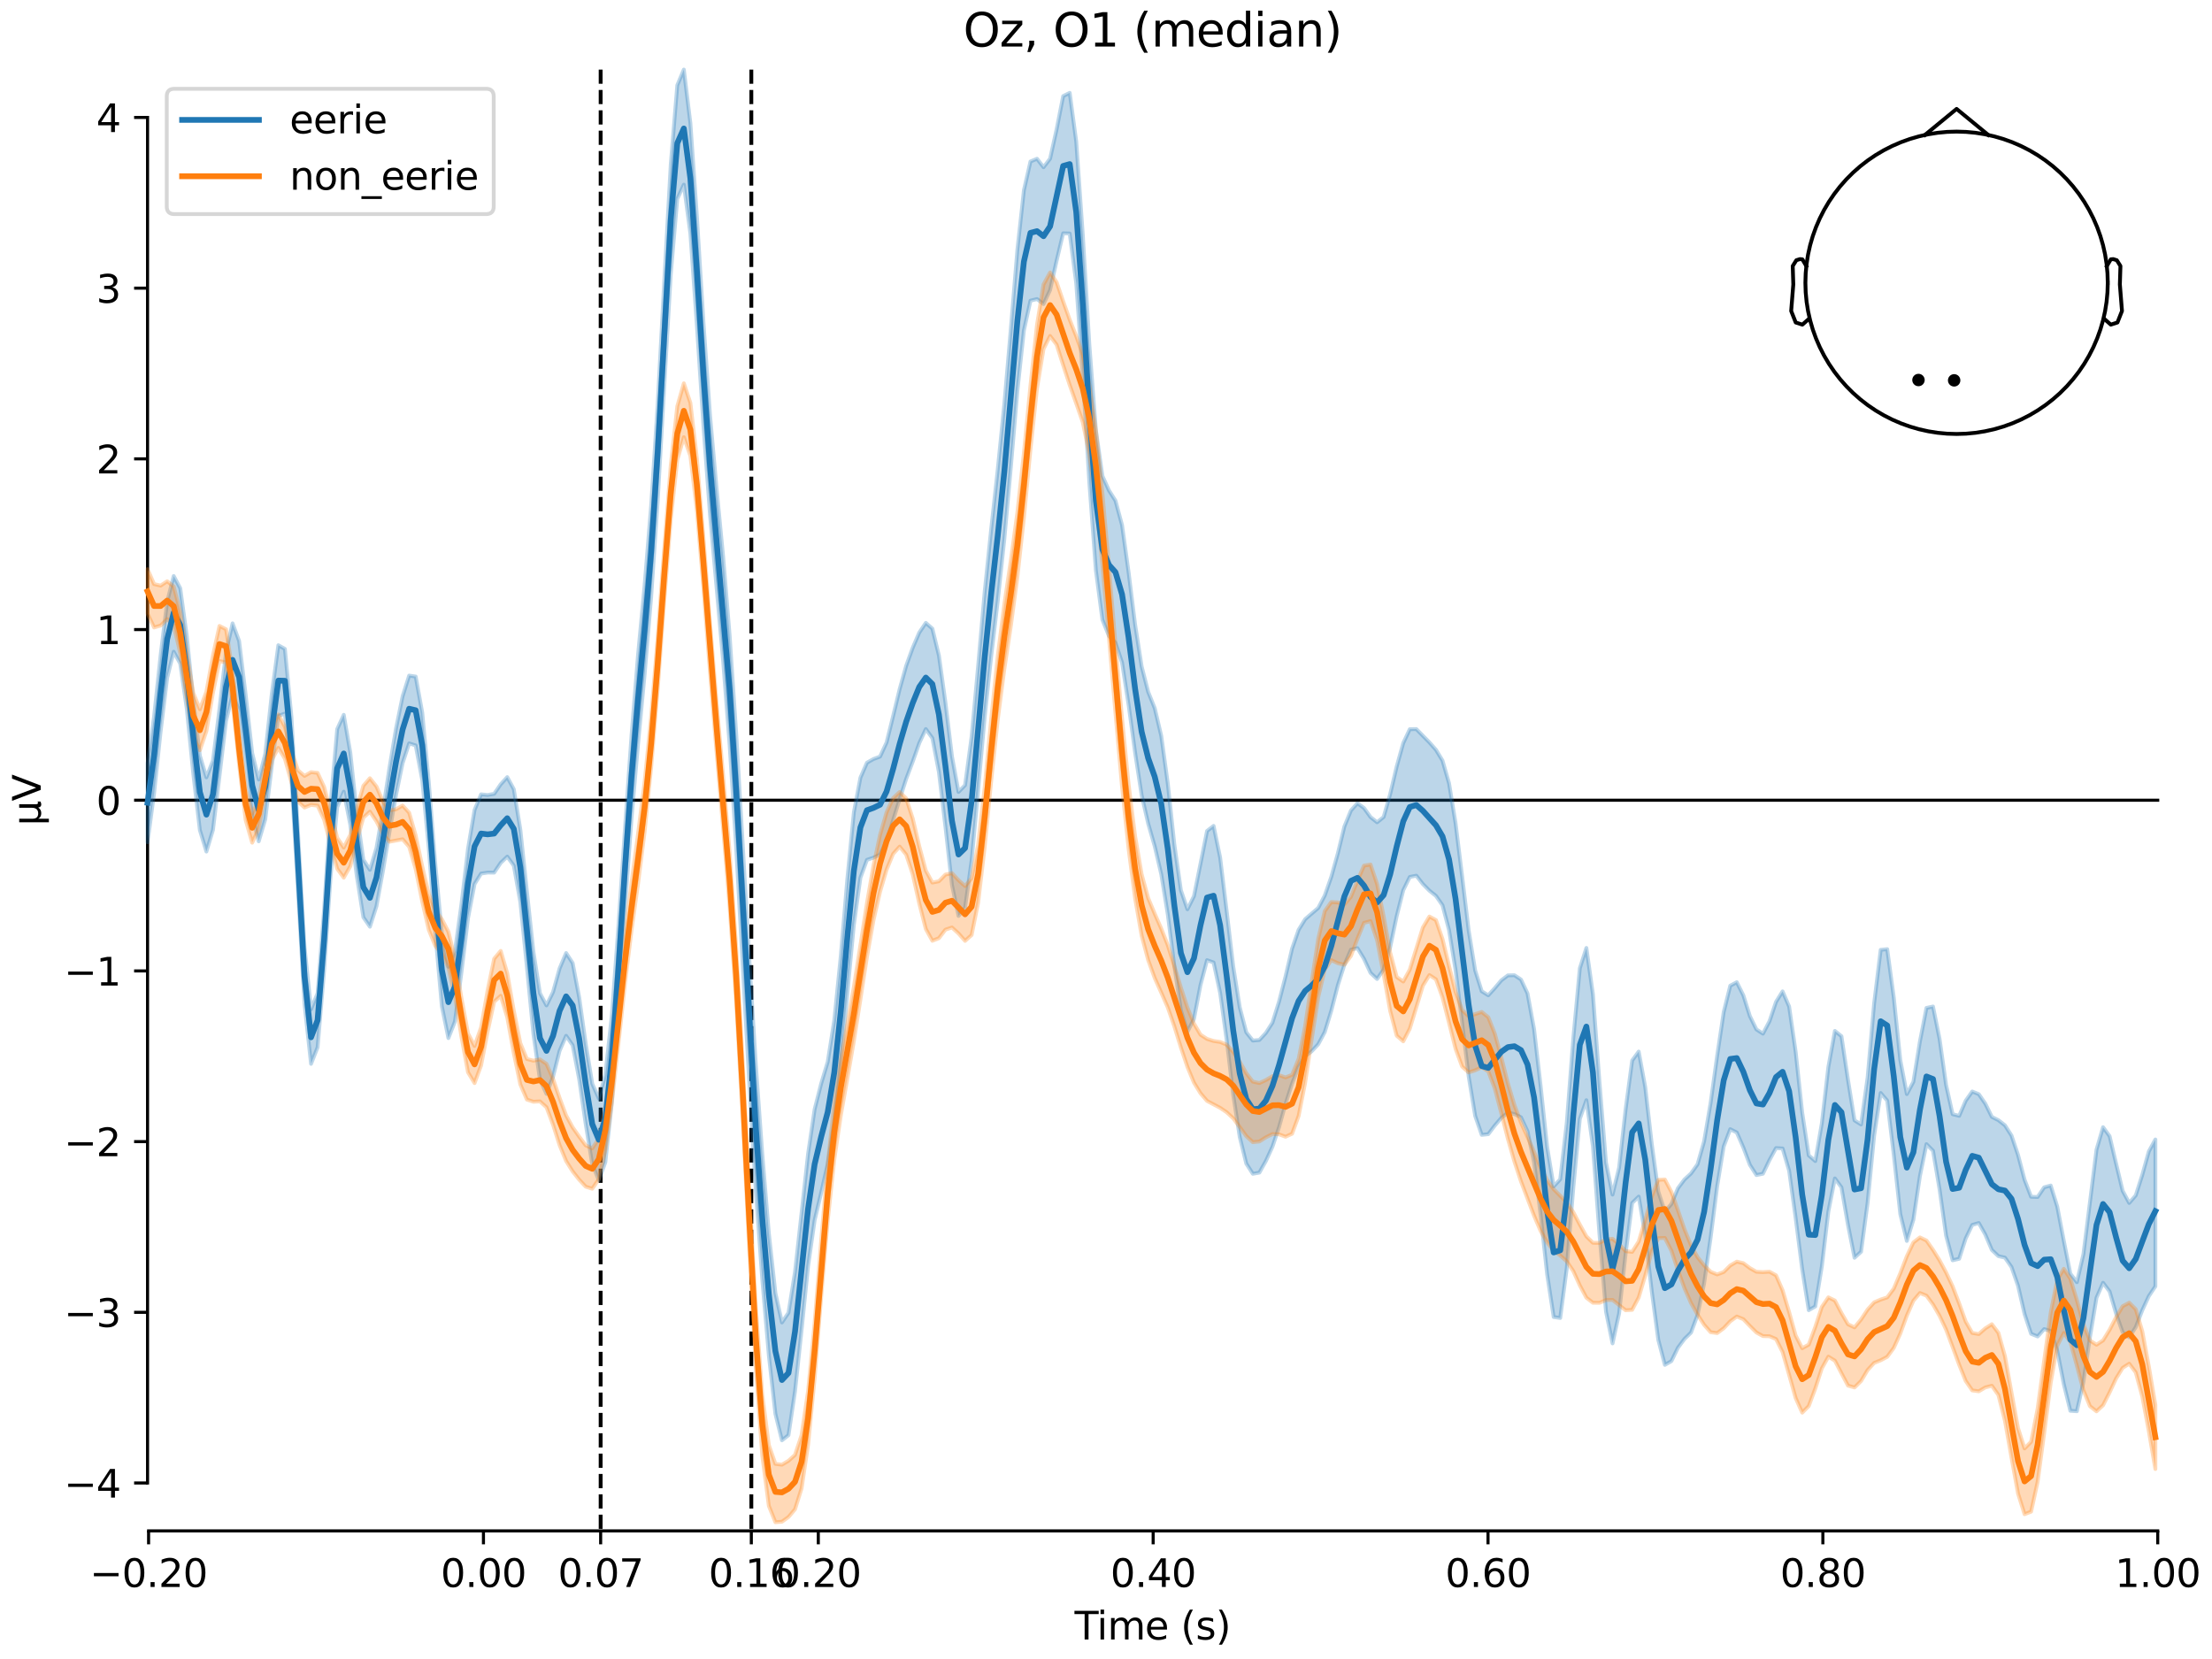 <?xml version="1.0" encoding="utf-8" standalone="no"?>
<!DOCTYPE svg PUBLIC "-//W3C//DTD SVG 1.1//EN"
  "http://www.w3.org/Graphics/SVG/1.1/DTD/svg11.dtd">
<svg xmlns:xlink="http://www.w3.org/1999/xlink" width="576pt" height="432pt" viewBox="0 0 576 432" xmlns="http://www.w3.org/2000/svg" version="1.1">
 <defs>
  <style type="text/css">*{stroke-linejoin: round; stroke-linecap: butt}</style>
 </defs>
 <g id="figure_1">
  <g id="patch_1">
   <path d="M 0 432 
L 576 432 
L 576 0 
L 0 0 
z
" style="fill: #ffffff"/>
  </g>
  <g id="axes_1">
   <g id="patch_2">
    <path d="M 38.421 398.644 
L 561.867 398.644 
L 561.867 18.118 
L 38.421 18.118 
L 38.421 398.644 
z
" style="fill: none; opacity: 0"/>
   </g>
   <g id="patch_3">
    <path d="M 38.421 386.173 
L 38.421 30.588 
" style="fill: none; stroke: #000000; stroke-width: 0.8; stroke-linejoin: miter; stroke-linecap: square"/>
   </g>
   <g id="LineCollection_1">
    <path d="M 156.407 18.118 
L 156.407 398.644 
" clip-path="url(#p35870bc75a)" style="fill: none; stroke-dasharray: 3.7,1.6; stroke-dashoffset: 0; stroke: #000000"/>
    <path d="M 195.645 18.118 
L 195.645 398.644 
" clip-path="url(#p35870bc75a)" style="fill: none; stroke-dasharray: 3.7,1.6; stroke-dashoffset: 0; stroke: #000000"/>
   </g>
   <g id="matplotlib.axis_1">
    <g id="xtick_1">
     <g id="line2d_1">
      <defs>
       <path id="m3c54163410" d="M 0 0 
L 0 3.5 
" style="stroke: #000000; stroke-width: 0.8"/>
      </defs>
      <g>
       <use xlink:href="#m3c54163410" x="38.693" y="398.644" style="stroke: #000000; stroke-width: 0.8"/>
      </g>
     </g>
     <g id="text_1">
      <!-- −0.20 -->
      <g transform="translate(23.37 413.242) scale(0.1 -0.1)">
       <defs>
        <path id="DejaVuSans-2212" d="M 678 2272 
L 4684 2272 
L 4684 1741 
L 678 1741 
L 678 2272 
z
" transform="scale(0.016)"/>
        <path id="DejaVuSans-30" d="M 2034 4250 
Q 1547 4250 1301 3770 
Q 1056 3291 1056 2328 
Q 1056 1369 1301 889 
Q 1547 409 2034 409 
Q 2525 409 2770 889 
Q 3016 1369 3016 2328 
Q 3016 3291 2770 3770 
Q 2525 4250 2034 4250 
z
M 2034 4750 
Q 2819 4750 3233 4129 
Q 3647 3509 3647 2328 
Q 3647 1150 3233 529 
Q 2819 -91 2034 -91 
Q 1250 -91 836 529 
Q 422 1150 422 2328 
Q 422 3509 836 4129 
Q 1250 4750 2034 4750 
z
" transform="scale(0.016)"/>
        <path id="DejaVuSans-2e" d="M 684 794 
L 1344 794 
L 1344 0 
L 684 0 
L 684 794 
z
" transform="scale(0.016)"/>
        <path id="DejaVuSans-32" d="M 1228 531 
L 3431 531 
L 3431 0 
L 469 0 
L 469 531 
Q 828 903 1448 1529 
Q 2069 2156 2228 2338 
Q 2531 2678 2651 2914 
Q 2772 3150 2772 3378 
Q 2772 3750 2511 3984 
Q 2250 4219 1831 4219 
Q 1534 4219 1204 4116 
Q 875 4013 500 3803 
L 500 4441 
Q 881 4594 1212 4672 
Q 1544 4750 1819 4750 
Q 2544 4750 2975 4387 
Q 3406 4025 3406 3419 
Q 3406 3131 3298 2873 
Q 3191 2616 2906 2266 
Q 2828 2175 2409 1742 
Q 1991 1309 1228 531 
z
" transform="scale(0.016)"/>
       </defs>
       <use xlink:href="#DejaVuSans-2212"/>
       <use xlink:href="#DejaVuSans-30" transform="translate(83.789 0)"/>
       <use xlink:href="#DejaVuSans-2e" transform="translate(147.412 0)"/>
       <use xlink:href="#DejaVuSans-32" transform="translate(179.199 0)"/>
       <use xlink:href="#DejaVuSans-30" transform="translate(242.822 0)"/>
      </g>
     </g>
    </g>
    <g id="xtick_2">
     <g id="line2d_2">
      <g>
       <use xlink:href="#m3c54163410" x="125.889" y="398.644" style="stroke: #000000; stroke-width: 0.8"/>
      </g>
     </g>
     <g id="text_2">
      <!-- 0.00 -->
      <g transform="translate(114.756 413.242) scale(0.1 -0.1)">
       <use xlink:href="#DejaVuSans-30"/>
       <use xlink:href="#DejaVuSans-2e" transform="translate(63.623 0)"/>
       <use xlink:href="#DejaVuSans-30" transform="translate(95.41 0)"/>
       <use xlink:href="#DejaVuSans-30" transform="translate(159.033 0)"/>
      </g>
     </g>
    </g>
    <g id="xtick_3">
     <g id="line2d_3">
      <g>
       <use xlink:href="#m3c54163410" x="156.407" y="398.644" style="stroke: #000000; stroke-width: 0.8"/>
      </g>
     </g>
     <g id="text_3">
      <!-- 0.07 -->
      <g transform="translate(145.274 413.242) scale(0.1 -0.1)">
       <defs>
        <path id="DejaVuSans-37" d="M 525 4666 
L 3525 4666 
L 3525 4397 
L 1831 0 
L 1172 0 
L 2766 4134 
L 525 4134 
L 525 4666 
z
" transform="scale(0.016)"/>
       </defs>
       <use xlink:href="#DejaVuSans-30"/>
       <use xlink:href="#DejaVuSans-2e" transform="translate(63.623 0)"/>
       <use xlink:href="#DejaVuSans-30" transform="translate(95.41 0)"/>
       <use xlink:href="#DejaVuSans-37" transform="translate(159.033 0)"/>
      </g>
     </g>
    </g>
    <g id="xtick_4">
     <g id="line2d_4">
      <g>
       <use xlink:href="#m3c54163410" x="195.645" y="398.644" style="stroke: #000000; stroke-width: 0.8"/>
      </g>
     </g>
     <g id="text_4">
      <!-- 0.16 -->
      <g transform="translate(184.512 413.242) scale(0.1 -0.1)">
       <defs>
        <path id="DejaVuSans-31" d="M 794 531 
L 1825 531 
L 1825 4091 
L 703 3866 
L 703 4441 
L 1819 4666 
L 2450 4666 
L 2450 531 
L 3481 531 
L 3481 0 
L 794 0 
L 794 531 
z
" transform="scale(0.016)"/>
        <path id="DejaVuSans-36" d="M 2113 2584 
Q 1688 2584 1439 2293 
Q 1191 2003 1191 1497 
Q 1191 994 1439 701 
Q 1688 409 2113 409 
Q 2538 409 2786 701 
Q 3034 994 3034 1497 
Q 3034 2003 2786 2293 
Q 2538 2584 2113 2584 
z
M 3366 4563 
L 3366 3988 
Q 3128 4100 2886 4159 
Q 2644 4219 2406 4219 
Q 1781 4219 1451 3797 
Q 1122 3375 1075 2522 
Q 1259 2794 1537 2939 
Q 1816 3084 2150 3084 
Q 2853 3084 3261 2657 
Q 3669 2231 3669 1497 
Q 3669 778 3244 343 
Q 2819 -91 2113 -91 
Q 1303 -91 875 529 
Q 447 1150 447 2328 
Q 447 3434 972 4092 
Q 1497 4750 2381 4750 
Q 2619 4750 2861 4703 
Q 3103 4656 3366 4563 
z
" transform="scale(0.016)"/>
       </defs>
       <use xlink:href="#DejaVuSans-30"/>
       <use xlink:href="#DejaVuSans-2e" transform="translate(63.623 0)"/>
       <use xlink:href="#DejaVuSans-31" transform="translate(95.41 0)"/>
       <use xlink:href="#DejaVuSans-36" transform="translate(159.033 0)"/>
      </g>
     </g>
    </g>
    <g id="xtick_5">
     <g id="line2d_5">
      <g>
       <use xlink:href="#m3c54163410" x="213.084" y="398.644" style="stroke: #000000; stroke-width: 0.8"/>
      </g>
     </g>
     <g id="text_5">
      <!-- 0.20 -->
      <g transform="translate(201.952 413.242) scale(0.1 -0.1)">
       <use xlink:href="#DejaVuSans-30"/>
       <use xlink:href="#DejaVuSans-2e" transform="translate(63.623 0)"/>
       <use xlink:href="#DejaVuSans-32" transform="translate(95.41 0)"/>
       <use xlink:href="#DejaVuSans-30" transform="translate(159.033 0)"/>
      </g>
     </g>
    </g>
    <g id="xtick_6">
     <g id="line2d_6">
      <g>
       <use xlink:href="#m3c54163410" x="300.28" y="398.644" style="stroke: #000000; stroke-width: 0.8"/>
      </g>
     </g>
     <g id="text_6">
      <!-- 0.40 -->
      <g transform="translate(289.147 413.242) scale(0.1 -0.1)">
       <defs>
        <path id="DejaVuSans-34" d="M 2419 4116 
L 825 1625 
L 2419 1625 
L 2419 4116 
z
M 2253 4666 
L 3047 4666 
L 3047 1625 
L 3713 1625 
L 3713 1100 
L 3047 1100 
L 3047 0 
L 2419 0 
L 2419 1100 
L 313 1100 
L 313 1709 
L 2253 4666 
z
" transform="scale(0.016)"/>
       </defs>
       <use xlink:href="#DejaVuSans-30"/>
       <use xlink:href="#DejaVuSans-2e" transform="translate(63.623 0)"/>
       <use xlink:href="#DejaVuSans-34" transform="translate(95.41 0)"/>
       <use xlink:href="#DejaVuSans-30" transform="translate(159.033 0)"/>
      </g>
     </g>
    </g>
    <g id="xtick_7">
     <g id="line2d_7">
      <g>
       <use xlink:href="#m3c54163410" x="387.476" y="398.644" style="stroke: #000000; stroke-width: 0.8"/>
      </g>
     </g>
     <g id="text_7">
      <!-- 0.60 -->
      <g transform="translate(376.343 413.242) scale(0.1 -0.1)">
       <use xlink:href="#DejaVuSans-30"/>
       <use xlink:href="#DejaVuSans-2e" transform="translate(63.623 0)"/>
       <use xlink:href="#DejaVuSans-36" transform="translate(95.41 0)"/>
       <use xlink:href="#DejaVuSans-30" transform="translate(159.033 0)"/>
      </g>
     </g>
    </g>
    <g id="xtick_8">
     <g id="line2d_8">
      <g>
       <use xlink:href="#m3c54163410" x="474.671" y="398.644" style="stroke: #000000; stroke-width: 0.8"/>
      </g>
     </g>
     <g id="text_8">
      <!-- 0.80 -->
      <g transform="translate(463.538 413.242) scale(0.1 -0.1)">
       <defs>
        <path id="DejaVuSans-38" d="M 2034 2216 
Q 1584 2216 1326 1975 
Q 1069 1734 1069 1313 
Q 1069 891 1326 650 
Q 1584 409 2034 409 
Q 2484 409 2743 651 
Q 3003 894 3003 1313 
Q 3003 1734 2745 1975 
Q 2488 2216 2034 2216 
z
M 1403 2484 
Q 997 2584 770 2862 
Q 544 3141 544 3541 
Q 544 4100 942 4425 
Q 1341 4750 2034 4750 
Q 2731 4750 3128 4425 
Q 3525 4100 3525 3541 
Q 3525 3141 3298 2862 
Q 3072 2584 2669 2484 
Q 3125 2378 3379 2068 
Q 3634 1759 3634 1313 
Q 3634 634 3220 271 
Q 2806 -91 2034 -91 
Q 1263 -91 848 271 
Q 434 634 434 1313 
Q 434 1759 690 2068 
Q 947 2378 1403 2484 
z
M 1172 3481 
Q 1172 3119 1398 2916 
Q 1625 2713 2034 2713 
Q 2441 2713 2670 2916 
Q 2900 3119 2900 3481 
Q 2900 3844 2670 4047 
Q 2441 4250 2034 4250 
Q 1625 4250 1398 4047 
Q 1172 3844 1172 3481 
z
" transform="scale(0.016)"/>
       </defs>
       <use xlink:href="#DejaVuSans-30"/>
       <use xlink:href="#DejaVuSans-2e" transform="translate(63.623 0)"/>
       <use xlink:href="#DejaVuSans-38" transform="translate(95.41 0)"/>
       <use xlink:href="#DejaVuSans-30" transform="translate(159.033 0)"/>
      </g>
     </g>
    </g>
    <g id="xtick_9">
     <g id="line2d_9">
      <g>
       <use xlink:href="#m3c54163410" x="561.867" y="398.644" style="stroke: #000000; stroke-width: 0.8"/>
      </g>
     </g>
     <g id="text_9">
      <!-- 1.00 -->
      <g transform="translate(550.734 413.242) scale(0.1 -0.1)">
       <use xlink:href="#DejaVuSans-31"/>
       <use xlink:href="#DejaVuSans-2e" transform="translate(63.623 0)"/>
       <use xlink:href="#DejaVuSans-30" transform="translate(95.41 0)"/>
       <use xlink:href="#DejaVuSans-30" transform="translate(159.033 0)"/>
      </g>
     </g>
    </g>
    <g id="text_10">
     <!-- Time (s) -->
     <g transform="translate(279.815 426.92) scale(0.1 -0.1)">
      <defs>
       <path id="DejaVuSans-54" d="M -19 4666 
L 3928 4666 
L 3928 4134 
L 2272 4134 
L 2272 0 
L 1638 0 
L 1638 4134 
L -19 4134 
L -19 4666 
z
" transform="scale(0.016)"/>
       <path id="DejaVuSans-69" d="M 603 3500 
L 1178 3500 
L 1178 0 
L 603 0 
L 603 3500 
z
M 603 4863 
L 1178 4863 
L 1178 4134 
L 603 4134 
L 603 4863 
z
" transform="scale(0.016)"/>
       <path id="DejaVuSans-6d" d="M 3328 2828 
Q 3544 3216 3844 3400 
Q 4144 3584 4550 3584 
Q 5097 3584 5394 3201 
Q 5691 2819 5691 2113 
L 5691 0 
L 5113 0 
L 5113 2094 
Q 5113 2597 4934 2840 
Q 4756 3084 4391 3084 
Q 3944 3084 3684 2787 
Q 3425 2491 3425 1978 
L 3425 0 
L 2847 0 
L 2847 2094 
Q 2847 2600 2669 2842 
Q 2491 3084 2119 3084 
Q 1678 3084 1418 2786 
Q 1159 2488 1159 1978 
L 1159 0 
L 581 0 
L 581 3500 
L 1159 3500 
L 1159 2956 
Q 1356 3278 1631 3431 
Q 1906 3584 2284 3584 
Q 2666 3584 2933 3390 
Q 3200 3197 3328 2828 
z
" transform="scale(0.016)"/>
       <path id="DejaVuSans-65" d="M 3597 1894 
L 3597 1613 
L 953 1613 
Q 991 1019 1311 708 
Q 1631 397 2203 397 
Q 2534 397 2845 478 
Q 3156 559 3463 722 
L 3463 178 
Q 3153 47 2828 -22 
Q 2503 -91 2169 -91 
Q 1331 -91 842 396 
Q 353 884 353 1716 
Q 353 2575 817 3079 
Q 1281 3584 2069 3584 
Q 2775 3584 3186 3129 
Q 3597 2675 3597 1894 
z
M 3022 2063 
Q 3016 2534 2758 2815 
Q 2500 3097 2075 3097 
Q 1594 3097 1305 2825 
Q 1016 2553 972 2059 
L 3022 2063 
z
" transform="scale(0.016)"/>
       <path id="DejaVuSans-20" transform="scale(0.016)"/>
       <path id="DejaVuSans-28" d="M 1984 4856 
Q 1566 4138 1362 3434 
Q 1159 2731 1159 2009 
Q 1159 1288 1364 580 
Q 1569 -128 1984 -844 
L 1484 -844 
Q 1016 -109 783 600 
Q 550 1309 550 2009 
Q 550 2706 781 3412 
Q 1013 4119 1484 4856 
L 1984 4856 
z
" transform="scale(0.016)"/>
       <path id="DejaVuSans-73" d="M 2834 3397 
L 2834 2853 
Q 2591 2978 2328 3040 
Q 2066 3103 1784 3103 
Q 1356 3103 1142 2972 
Q 928 2841 928 2578 
Q 928 2378 1081 2264 
Q 1234 2150 1697 2047 
L 1894 2003 
Q 2506 1872 2764 1633 
Q 3022 1394 3022 966 
Q 3022 478 2636 193 
Q 2250 -91 1575 -91 
Q 1294 -91 989 -36 
Q 684 19 347 128 
L 347 722 
Q 666 556 975 473 
Q 1284 391 1588 391 
Q 1994 391 2212 530 
Q 2431 669 2431 922 
Q 2431 1156 2273 1281 
Q 2116 1406 1581 1522 
L 1381 1569 
Q 847 1681 609 1914 
Q 372 2147 372 2553 
Q 372 3047 722 3315 
Q 1072 3584 1716 3584 
Q 2034 3584 2315 3537 
Q 2597 3491 2834 3397 
z
" transform="scale(0.016)"/>
       <path id="DejaVuSans-29" d="M 513 4856 
L 1013 4856 
Q 1481 4119 1714 3412 
Q 1947 2706 1947 2009 
Q 1947 1309 1714 600 
Q 1481 -109 1013 -844 
L 513 -844 
Q 928 -128 1133 580 
Q 1338 1288 1338 2009 
Q 1338 2731 1133 3434 
Q 928 4138 513 4856 
z
" transform="scale(0.016)"/>
      </defs>
      <use xlink:href="#DejaVuSans-54"/>
      <use xlink:href="#DejaVuSans-69" transform="translate(57.959 0)"/>
      <use xlink:href="#DejaVuSans-6d" transform="translate(85.742 0)"/>
      <use xlink:href="#DejaVuSans-65" transform="translate(183.154 0)"/>
      <use xlink:href="#DejaVuSans-20" transform="translate(244.678 0)"/>
      <use xlink:href="#DejaVuSans-28" transform="translate(276.465 0)"/>
      <use xlink:href="#DejaVuSans-73" transform="translate(315.479 0)"/>
      <use xlink:href="#DejaVuSans-29" transform="translate(367.578 0)"/>
     </g>
    </g>
   </g>
   <g id="matplotlib.axis_2">
    <g id="ytick_1">
     <g id="line2d_10">
      <defs>
       <path id="m8a3146a5ac" d="M 0 0 
L -3.5 0 
" style="stroke: #000000; stroke-width: 0.8"/>
      </defs>
      <g>
       <use xlink:href="#m8a3146a5ac" x="38.421" y="386.173" style="stroke: #000000; stroke-width: 0.8"/>
      </g>
     </g>
     <g id="text_11">
      <!-- −4 -->
      <g transform="translate(16.678 389.973) scale(0.1 -0.1)">
       <use xlink:href="#DejaVuSans-2212"/>
       <use xlink:href="#DejaVuSans-34" transform="translate(83.789 0)"/>
      </g>
     </g>
    </g>
    <g id="ytick_2">
     <g id="line2d_11">
      <g>
       <use xlink:href="#m8a3146a5ac" x="38.421" y="341.725" style="stroke: #000000; stroke-width: 0.8"/>
      </g>
     </g>
     <g id="text_12">
      <!-- −3 -->
      <g transform="translate(16.678 345.525) scale(0.1 -0.1)">
       <defs>
        <path id="DejaVuSans-33" d="M 2597 2516 
Q 3050 2419 3304 2112 
Q 3559 1806 3559 1356 
Q 3559 666 3084 287 
Q 2609 -91 1734 -91 
Q 1441 -91 1130 -33 
Q 819 25 488 141 
L 488 750 
Q 750 597 1062 519 
Q 1375 441 1716 441 
Q 2309 441 2620 675 
Q 2931 909 2931 1356 
Q 2931 1769 2642 2001 
Q 2353 2234 1838 2234 
L 1294 2234 
L 1294 2753 
L 1863 2753 
Q 2328 2753 2575 2939 
Q 2822 3125 2822 3475 
Q 2822 3834 2567 4026 
Q 2313 4219 1838 4219 
Q 1578 4219 1281 4162 
Q 984 4106 628 3988 
L 628 4550 
Q 988 4650 1302 4700 
Q 1616 4750 1894 4750 
Q 2613 4750 3031 4423 
Q 3450 4097 3450 3541 
Q 3450 3153 3228 2886 
Q 3006 2619 2597 2516 
z
" transform="scale(0.016)"/>
       </defs>
       <use xlink:href="#DejaVuSans-2212"/>
       <use xlink:href="#DejaVuSans-33" transform="translate(83.789 0)"/>
      </g>
     </g>
    </g>
    <g id="ytick_3">
     <g id="line2d_12">
      <g>
       <use xlink:href="#m8a3146a5ac" x="38.421" y="297.277" style="stroke: #000000; stroke-width: 0.8"/>
      </g>
     </g>
     <g id="text_13">
      <!-- −2 -->
      <g transform="translate(16.678 301.076) scale(0.1 -0.1)">
       <use xlink:href="#DejaVuSans-2212"/>
       <use xlink:href="#DejaVuSans-32" transform="translate(83.789 0)"/>
      </g>
     </g>
    </g>
    <g id="ytick_4">
     <g id="line2d_13">
      <g>
       <use xlink:href="#m8a3146a5ac" x="38.421" y="252.829" style="stroke: #000000; stroke-width: 0.8"/>
      </g>
     </g>
     <g id="text_14">
      <!-- −1 -->
      <g transform="translate(16.678 256.628) scale(0.1 -0.1)">
       <use xlink:href="#DejaVuSans-2212"/>
       <use xlink:href="#DejaVuSans-31" transform="translate(83.789 0)"/>
      </g>
     </g>
    </g>
    <g id="ytick_5">
     <g id="line2d_14">
      <g>
       <use xlink:href="#m8a3146a5ac" x="38.421" y="208.381" style="stroke: #000000; stroke-width: 0.8"/>
      </g>
     </g>
     <g id="text_15">
      <!-- 0 -->
      <g transform="translate(25.058 212.18) scale(0.1 -0.1)">
       <use xlink:href="#DejaVuSans-30"/>
      </g>
     </g>
    </g>
    <g id="ytick_6">
     <g id="line2d_15">
      <g>
       <use xlink:href="#m8a3146a5ac" x="38.421" y="163.933" style="stroke: #000000; stroke-width: 0.8"/>
      </g>
     </g>
     <g id="text_16">
      <!-- 1 -->
      <g transform="translate(25.058 167.732) scale(0.1 -0.1)">
       <use xlink:href="#DejaVuSans-31"/>
      </g>
     </g>
    </g>
    <g id="ytick_7">
     <g id="line2d_16">
      <g>
       <use xlink:href="#m8a3146a5ac" x="38.421" y="119.485" style="stroke: #000000; stroke-width: 0.8"/>
      </g>
     </g>
     <g id="text_17">
      <!-- 2 -->
      <g transform="translate(25.058 123.284) scale(0.1 -0.1)">
       <use xlink:href="#DejaVuSans-32"/>
      </g>
     </g>
    </g>
    <g id="ytick_8">
     <g id="line2d_17">
      <g>
       <use xlink:href="#m8a3146a5ac" x="38.421" y="75.037" style="stroke: #000000; stroke-width: 0.8"/>
      </g>
     </g>
     <g id="text_18">
      <!-- 3 -->
      <g transform="translate(25.058 78.836) scale(0.1 -0.1)">
       <use xlink:href="#DejaVuSans-33"/>
      </g>
     </g>
    </g>
    <g id="ytick_9">
     <g id="line2d_18">
      <g>
       <use xlink:href="#m8a3146a5ac" x="38.421" y="30.588" style="stroke: #000000; stroke-width: 0.8"/>
      </g>
     </g>
     <g id="text_19">
      <!-- 4 -->
      <g transform="translate(25.058 34.388) scale(0.1 -0.1)">
       <use xlink:href="#DejaVuSans-34"/>
      </g>
     </g>
    </g>
    <g id="text_20">
     <!-- µV -->
     <g transform="translate(10.599 214.982) rotate(-90) scale(0.1 -0.1)">
      <defs>
       <path id="DejaVuSans-b5" d="M 544 -1331 
L 544 3500 
L 1119 3500 
L 1119 1325 
Q 1119 872 1334 640 
Q 1550 409 1972 409 
Q 2434 409 2667 671 
Q 2900 934 2900 1459 
L 2900 3500 
L 3475 3500 
L 3475 806 
Q 3475 619 3529 530 
Q 3584 441 3700 441 
Q 3728 441 3778 458 
Q 3828 475 3916 513 
L 3916 50 
Q 3788 -22 3673 -56 
Q 3559 -91 3450 -91 
Q 3234 -91 3106 31 
Q 2978 153 2931 403 
Q 2775 156 2548 32 
Q 2322 -91 2016 -91 
Q 1697 -91 1473 31 
Q 1250 153 1119 397 
L 1119 -1331 
L 544 -1331 
z
" transform="scale(0.016)"/>
       <path id="DejaVuSans-56" d="M 1831 0 
L 50 4666 
L 709 4666 
L 2188 738 
L 3669 4666 
L 4325 4666 
L 2547 0 
L 1831 0 
z
" transform="scale(0.016)"/>
      </defs>
      <use xlink:href="#DejaVuSans-b5"/>
      <use xlink:href="#DejaVuSans-56" transform="translate(63.623 0)"/>
     </g>
    </g>
   </g>
   <g id="patch_4">
    <path d="M 38.693 398.644 
L 561.867 398.644 
" style="fill: none; stroke: #000000; stroke-width: 0.8; stroke-linejoin: miter; stroke-linecap: square"/>
   </g>
   <g id="patch_5">
    <path d="M 38.421 208.381 
L 561.867 208.381 
" style="fill: none; stroke: #000000; stroke-width: 0.8; stroke-linejoin: miter; stroke-linecap: square"/>
   </g>
   <g id="text_21">
    <!-- Oz, O1 (median) -->
    <g transform="translate(250.837 12.118) scale(0.12 -0.12)">
     <defs>
      <path id="DejaVuSans-4f" d="M 2522 4238 
Q 1834 4238 1429 3725 
Q 1025 3213 1025 2328 
Q 1025 1447 1429 934 
Q 1834 422 2522 422 
Q 3209 422 3611 934 
Q 4013 1447 4013 2328 
Q 4013 3213 3611 3725 
Q 3209 4238 2522 4238 
z
M 2522 4750 
Q 3503 4750 4090 4092 
Q 4678 3434 4678 2328 
Q 4678 1225 4090 567 
Q 3503 -91 2522 -91 
Q 1538 -91 948 565 
Q 359 1222 359 2328 
Q 359 3434 948 4092 
Q 1538 4750 2522 4750 
z
" transform="scale(0.016)"/>
      <path id="DejaVuSans-7a" d="M 353 3500 
L 3084 3500 
L 3084 2975 
L 922 459 
L 3084 459 
L 3084 0 
L 275 0 
L 275 525 
L 2438 3041 
L 353 3041 
L 353 3500 
z
" transform="scale(0.016)"/>
      <path id="DejaVuSans-2c" d="M 750 794 
L 1409 794 
L 1409 256 
L 897 -744 
L 494 -744 
L 750 256 
L 750 794 
z
" transform="scale(0.016)"/>
      <path id="DejaVuSans-64" d="M 2906 2969 
L 2906 4863 
L 3481 4863 
L 3481 0 
L 2906 0 
L 2906 525 
Q 2725 213 2448 61 
Q 2172 -91 1784 -91 
Q 1150 -91 751 415 
Q 353 922 353 1747 
Q 353 2572 751 3078 
Q 1150 3584 1784 3584 
Q 2172 3584 2448 3432 
Q 2725 3281 2906 2969 
z
M 947 1747 
Q 947 1113 1208 752 
Q 1469 391 1925 391 
Q 2381 391 2643 752 
Q 2906 1113 2906 1747 
Q 2906 2381 2643 2742 
Q 2381 3103 1925 3103 
Q 1469 3103 1208 2742 
Q 947 2381 947 1747 
z
" transform="scale(0.016)"/>
      <path id="DejaVuSans-61" d="M 2194 1759 
Q 1497 1759 1228 1600 
Q 959 1441 959 1056 
Q 959 750 1161 570 
Q 1363 391 1709 391 
Q 2188 391 2477 730 
Q 2766 1069 2766 1631 
L 2766 1759 
L 2194 1759 
z
M 3341 1997 
L 3341 0 
L 2766 0 
L 2766 531 
Q 2569 213 2275 61 
Q 1981 -91 1556 -91 
Q 1019 -91 701 211 
Q 384 513 384 1019 
Q 384 1609 779 1909 
Q 1175 2209 1959 2209 
L 2766 2209 
L 2766 2266 
Q 2766 2663 2505 2880 
Q 2244 3097 1772 3097 
Q 1472 3097 1187 3025 
Q 903 2953 641 2809 
L 641 3341 
Q 956 3463 1253 3523 
Q 1550 3584 1831 3584 
Q 2591 3584 2966 3190 
Q 3341 2797 3341 1997 
z
" transform="scale(0.016)"/>
      <path id="DejaVuSans-6e" d="M 3513 2113 
L 3513 0 
L 2938 0 
L 2938 2094 
Q 2938 2591 2744 2837 
Q 2550 3084 2163 3084 
Q 1697 3084 1428 2787 
Q 1159 2491 1159 1978 
L 1159 0 
L 581 0 
L 581 3500 
L 1159 3500 
L 1159 2956 
Q 1366 3272 1645 3428 
Q 1925 3584 2291 3584 
Q 2894 3584 3203 3211 
Q 3513 2838 3513 2113 
z
" transform="scale(0.016)"/>
     </defs>
     <use xlink:href="#DejaVuSans-4f"/>
     <use xlink:href="#DejaVuSans-7a" transform="translate(78.711 0)"/>
     <use xlink:href="#DejaVuSans-2c" transform="translate(131.201 0)"/>
     <use xlink:href="#DejaVuSans-20" transform="translate(162.988 0)"/>
     <use xlink:href="#DejaVuSans-4f" transform="translate(194.775 0)"/>
     <use xlink:href="#DejaVuSans-31" transform="translate(273.486 0)"/>
     <use xlink:href="#DejaVuSans-20" transform="translate(337.109 0)"/>
     <use xlink:href="#DejaVuSans-28" transform="translate(368.896 0)"/>
     <use xlink:href="#DejaVuSans-6d" transform="translate(407.91 0)"/>
     <use xlink:href="#DejaVuSans-65" transform="translate(505.322 0)"/>
     <use xlink:href="#DejaVuSans-64" transform="translate(566.846 0)"/>
     <use xlink:href="#DejaVuSans-69" transform="translate(630.322 0)"/>
     <use xlink:href="#DejaVuSans-61" transform="translate(658.105 0)"/>
     <use xlink:href="#DejaVuSans-6e" transform="translate(719.385 0)"/>
     <use xlink:href="#DejaVuSans-29" transform="translate(782.764 0)"/>
    </g>
   </g>
   <g id="legend_1">
    <g id="patch_6">
     <path d="M 45.421 55.753 
L 126.563 55.753 
Q 128.563 55.753 128.563 53.753 
L 128.563 25.118 
Q 128.563 23.118 126.563 23.118 
L 45.421 23.118 
Q 43.421 23.118 43.421 25.118 
L 43.421 53.753 
Q 43.421 55.753 45.421 55.753 
z
" style="fill: #ffffff; opacity: 0.8; stroke: #cccccc; stroke-linejoin: miter"/>
    </g>
    <g id="line2d_19">
     <path d="M 47.421 31.217 
L 57.421 31.217 
L 67.421 31.217 
" style="fill: none; stroke: #1f77b4; stroke-width: 1.5; stroke-linecap: square"/>
    </g>
    <g id="text_22">
     <!-- eerie -->
     <g transform="translate(75.421 34.717) scale(0.1 -0.1)">
      <defs>
       <path id="DejaVuSans-72" d="M 2631 2963 
Q 2534 3019 2420 3045 
Q 2306 3072 2169 3072 
Q 1681 3072 1420 2755 
Q 1159 2438 1159 1844 
L 1159 0 
L 581 0 
L 581 3500 
L 1159 3500 
L 1159 2956 
Q 1341 3275 1631 3429 
Q 1922 3584 2338 3584 
Q 2397 3584 2469 3576 
Q 2541 3569 2628 3553 
L 2631 2963 
z
" transform="scale(0.016)"/>
      </defs>
      <use xlink:href="#DejaVuSans-65"/>
      <use xlink:href="#DejaVuSans-65" transform="translate(61.523 0)"/>
      <use xlink:href="#DejaVuSans-72" transform="translate(123.047 0)"/>
      <use xlink:href="#DejaVuSans-69" transform="translate(164.16 0)"/>
      <use xlink:href="#DejaVuSans-65" transform="translate(191.943 0)"/>
     </g>
    </g>
    <g id="line2d_20">
     <path d="M 47.421 45.895 
L 57.421 45.895 
L 67.421 45.895 
" style="fill: none; stroke: #ff7f0e; stroke-width: 1.5; stroke-linecap: square"/>
    </g>
    <g id="text_23">
     <!-- non_eerie -->
     <g transform="translate(75.421 49.395) scale(0.1 -0.1)">
      <defs>
       <path id="DejaVuSans-6f" d="M 1959 3097 
Q 1497 3097 1228 2736 
Q 959 2375 959 1747 
Q 959 1119 1226 758 
Q 1494 397 1959 397 
Q 2419 397 2687 759 
Q 2956 1122 2956 1747 
Q 2956 2369 2687 2733 
Q 2419 3097 1959 3097 
z
M 1959 3584 
Q 2709 3584 3137 3096 
Q 3566 2609 3566 1747 
Q 3566 888 3137 398 
Q 2709 -91 1959 -91 
Q 1206 -91 779 398 
Q 353 888 353 1747 
Q 353 2609 779 3096 
Q 1206 3584 1959 3584 
z
" transform="scale(0.016)"/>
       <path id="DejaVuSans-5f" d="M 3263 -1063 
L 3263 -1509 
L -63 -1509 
L -63 -1063 
L 3263 -1063 
z
" transform="scale(0.016)"/>
      </defs>
      <use xlink:href="#DejaVuSans-6e"/>
      <use xlink:href="#DejaVuSans-6f" transform="translate(63.379 0)"/>
      <use xlink:href="#DejaVuSans-6e" transform="translate(124.561 0)"/>
      <use xlink:href="#DejaVuSans-5f" transform="translate(187.939 0)"/>
      <use xlink:href="#DejaVuSans-65" transform="translate(237.939 0)"/>
      <use xlink:href="#DejaVuSans-65" transform="translate(299.463 0)"/>
      <use xlink:href="#DejaVuSans-72" transform="translate(360.986 0)"/>
      <use xlink:href="#DejaVuSans-69" transform="translate(402.1 0)"/>
      <use xlink:href="#DejaVuSans-65" transform="translate(429.883 0)"/>
     </g>
    </g>
   </g>
   <g id="FillBetweenPolyCollection_1">
    <defs>
     <path id="m75b70647a5" d="M 38.421 -233.188 
L 38.421 -212.687 
L 40.124 -225.427 
L 41.827 -241.51 
L 43.53 -255.483 
L 45.233 -262.286 
L 46.936 -259.185 
L 48.639 -247.428 
L 50.342 -230.409 
L 52.045 -215.832 
L 53.748 -210.255 
L 55.451 -215.869 
L 57.154 -229.923 
L 58.857 -244.278 
L 60.56 -251.155 
L 62.263 -247.031 
L 63.966 -233.781 
L 65.669 -219.577 
L 67.372 -212.919 
L 69.075 -218.653 
L 70.778 -232.564 
L 72.481 -245.568 
L 74.184 -246.191 
L 75.887 -229.2 
L 77.59 -200.08 
L 79.294 -170.506 
L 80.997 -154.972 
L 82.7 -159.278 
L 84.403 -179.292 
L 86.106 -204.091 
L 87.809 -221.81 
L 89.512 -225.849 
L 91.215 -217.253 
L 92.918 -203.822 
L 94.621 -193.14 
L 96.324 -190.689 
L 98.027 -196.004 
L 99.73 -205.282 
L 101.433 -215.44 
L 103.136 -225.067 
L 104.839 -233.285 
L 106.542 -238.423 
L 108.245 -237.888 
L 109.948 -228.891 
L 111.651 -211.128 
L 113.354 -189.139 
L 115.057 -169.969 
L 116.76 -161.683 
L 118.463 -165.993 
L 120.166 -178.862 
L 121.87 -192.914 
L 123.573 -201.786 
L 125.276 -204.527 
L 126.979 -204.783 
L 128.682 -204.775 
L 130.385 -207.32 
L 132.088 -208.94 
L 133.791 -206.595 
L 135.494 -197.096 
L 137.197 -180.297 
L 138.9 -162.751 
L 140.603 -150.826 
L 142.306 -147.155 
L 144.009 -151.614 
L 145.712 -158.348 
L 147.415 -162.274 
L 149.118 -159.814 
L 150.821 -150.956 
L 152.524 -139.268 
L 154.227 -128.82 
L 155.93 -124.659 
L 157.633 -129.37 
L 159.336 -145.055 
L 161.039 -169.082 
L 162.742 -195.343 
L 164.446 -218.913 
L 166.149 -238.271 
L 167.852 -256.321 
L 169.555 -276.496 
L 171.258 -301.492 
L 172.961 -331.312 
L 174.664 -360.53 
L 176.367 -380.206 
L 178.07 -383.915 
L 179.773 -371.172 
L 181.476 -347.152 
L 183.179 -321.106 
L 184.882 -298.039 
L 186.585 -279.119 
L 188.288 -260.113 
L 189.991 -238.043 
L 191.694 -211.4 
L 193.397 -180.711 
L 195.1 -150.2 
L 196.803 -122.204 
L 198.506 -98.697 
L 200.209 -79.033 
L 201.912 -63.827 
L 203.615 -56.949 
L 205.318 -58.277 
L 207.022 -69.712 
L 208.725 -85.64 
L 210.428 -102.345 
L 212.131 -114.252 
L 213.834 -121.423 
L 215.537 -128.929 
L 217.24 -139.96 
L 218.943 -154.983 
L 220.646 -173.345 
L 222.349 -191.228 
L 224.052 -203.424 
L 225.755 -208.096 
L 227.458 -208.674 
L 229.161 -209.478 
L 230.864 -213.034 
L 232.567 -218.437 
L 234.27 -223.878 
L 235.973 -229.181 
L 237.676 -233.669 
L 239.379 -238.512 
L 241.082 -242.152 
L 242.785 -239.804 
L 244.488 -230.954 
L 246.191 -216.696 
L 247.894 -201.519 
L 249.598 -193.488 
L 251.301 -195.621 
L 253.004 -207.899 
L 254.707 -226.301 
L 256.41 -245.301 
L 258.113 -261.19 
L 259.816 -275.58 
L 261.519 -291.525 
L 263.222 -310.333 
L 264.925 -330.215 
L 266.628 -345.98 
L 268.331 -353.71 
L 270.034 -354.129 
L 271.737 -352.829 
L 273.44 -356.459 
L 275.143 -364.112 
L 276.846 -371.245 
L 278.549 -371.202 
L 280.252 -358.201 
L 281.955 -334.076 
L 283.658 -306.4 
L 285.361 -283.534 
L 287.064 -270.626 
L 288.767 -266.4 
L 290.47 -264.636 
L 292.174 -259.482 
L 293.877 -248.511 
L 295.58 -236.01 
L 297.283 -224.933 
L 298.986 -217.537 
L 300.689 -211.628 
L 302.392 -204.334 
L 304.095 -193.85 
L 305.798 -180.457 
L 307.501 -168.93 
L 309.204 -163.303 
L 310.907 -166.687 
L 312.61 -175.494 
L 314.313 -181.973 
L 316.016 -181.368 
L 317.719 -173.466 
L 319.422 -161.232 
L 321.125 -146.885 
L 322.828 -135.907 
L 324.531 -128.996 
L 326.234 -126.347 
L 327.937 -126.658 
L 329.64 -129.688 
L 331.343 -133.392 
L 333.046 -138.436 
L 334.75 -144.525 
L 336.453 -149.836 
L 338.156 -154.109 
L 339.859 -156.969 
L 341.562 -158.257 
L 343.265 -160.08 
L 344.968 -163.256 
L 346.671 -168.817 
L 348.374 -175.439 
L 350.077 -180.775 
L 351.78 -184.714 
L 353.483 -185.104 
L 355.186 -182.301 
L 356.889 -178.64 
L 358.592 -177.079 
L 360.295 -179.535 
L 361.998 -185.333 
L 363.701 -193.451 
L 365.404 -200.182 
L 367.107 -203.642 
L 368.81 -203.973 
L 370.513 -201.792 
L 372.216 -200.073 
L 373.919 -198.707 
L 375.622 -196.277 
L 377.326 -189.812 
L 379.029 -179.39 
L 380.732 -165.642 
L 382.435 -151.712 
L 384.138 -141.401 
L 385.841 -136.487 
L 387.544 -136.669 
L 389.247 -138.913 
L 390.95 -140.911 
L 392.653 -142.267 
L 394.356 -141.9 
L 396.059 -141.067 
L 397.762 -137.416 
L 399.465 -129.309 
L 401.168 -115.74 
L 402.871 -100.173 
L 404.574 -89.053 
L 406.277 -88.803 
L 407.98 -101.722 
L 409.683 -122.654 
L 411.386 -140.642 
L 413.089 -145.512 
L 414.792 -133.525 
L 416.495 -110.676 
L 418.198 -90.463 
L 419.902 -82.182 
L 421.605 -89.968 
L 423.308 -105.546 
L 425.011 -118.751 
L 426.714 -120.402 
L 428.417 -110.363 
L 430.12 -95.721 
L 431.823 -83.085 
L 433.526 -76.594 
L 435.229 -77.569 
L 436.932 -81.053 
L 438.635 -83.336 
L 440.338 -85.001 
L 442.041 -89.579 
L 443.744 -97.771 
L 445.447 -109.743 
L 447.15 -123.122 
L 448.853 -133.462 
L 450.556 -137.962 
L 452.259 -137.094 
L 453.962 -133.189 
L 455.665 -128.673 
L 457.368 -126.012 
L 459.071 -126.367 
L 460.774 -129.924 
L 462.478 -133.04 
L 464.181 -132.939 
L 465.884 -127.139 
L 467.587 -114.809 
L 469.29 -101.492 
L 470.993 -90.83 
L 472.696 -91.814 
L 474.399 -102.196 
L 476.102 -116.504 
L 477.805 -125.142 
L 479.508 -122.823 
L 481.211 -113.039 
L 482.914 -104.483 
L 484.617 -106.041 
L 486.32 -118.778 
L 488.023 -136.281 
L 489.726 -147.387 
L 491.429 -145.391 
L 493.132 -131.334 
L 494.835 -115.84 
L 496.538 -108.862 
L 498.241 -114.381 
L 499.944 -125.739 
L 501.647 -134.066 
L 503.35 -132.341 
L 505.054 -122.344 
L 506.757 -110.25 
L 508.46 -103.821 
L 510.163 -104.219 
L 511.866 -109.511 
L 513.569 -113.032 
L 515.272 -113.531 
L 516.975 -110.498 
L 518.678 -106.515 
L 520.381 -104.906 
L 522.084 -104.512 
L 523.787 -102.07 
L 525.49 -97.185 
L 527.193 -89.829 
L 528.896 -84.676 
L 530.599 -83.989 
L 532.302 -85.906 
L 534.005 -85.383 
L 535.708 -80.236 
L 537.411 -71.558 
L 539.114 -64.634 
L 540.817 -64.518 
L 542.52 -72.128 
L 544.223 -83.801 
L 545.926 -94.067 
L 547.63 -97.969 
L 549.333 -95.705 
L 551.036 -89.9 
L 552.739 -85.048 
L 554.442 -83.768 
L 556.145 -86.413 
L 557.848 -90.815 
L 559.551 -94.492 
L 561.254 -97.04 
L 561.254 -135.281 
L 561.254 -135.281 
L 559.551 -132.177 
L 557.848 -126.063 
L 556.145 -120.727 
L 554.442 -118.749 
L 552.739 -121.902 
L 551.036 -128.966 
L 549.333 -136.151 
L 547.63 -138.484 
L 545.926 -132.628 
L 544.223 -118.983 
L 542.52 -105.418 
L 540.817 -98.116 
L 539.114 -100.333 
L 537.411 -108.895 
L 535.708 -117.804 
L 534.005 -123.288 
L 532.302 -122.824 
L 530.599 -120.309 
L 528.896 -120.368 
L 527.193 -124.798 
L 525.49 -131.26 
L 523.787 -136.316 
L 522.084 -138.972 
L 520.381 -140.308 
L 518.678 -141.16 
L 516.975 -144.609 
L 515.272 -147.084 
L 513.569 -147.779 
L 511.866 -145.38 
L 510.163 -141.439 
L 508.46 -141.868 
L 506.757 -149.472 
L 505.054 -161.5 
L 503.35 -169.903 
L 501.647 -169.539 
L 499.944 -160.814 
L 498.241 -150.297 
L 496.538 -147.103 
L 494.835 -155.955 
L 493.132 -172.306 
L 491.429 -184.835 
L 489.726 -184.663 
L 488.023 -170.751 
L 486.32 -151.433 
L 484.617 -139.186 
L 482.914 -140.263 
L 481.211 -150.837 
L 479.508 -162.171 
L 477.805 -163.55 
L 476.102 -154.159 
L 474.399 -139.467 
L 472.696 -129.66 
L 470.993 -131.141 
L 469.29 -142.306 
L 467.587 -158.122 
L 465.884 -169.914 
L 464.181 -173.845 
L 462.478 -171.131 
L 460.774 -166.079 
L 459.071 -162.838 
L 457.368 -163.94 
L 455.665 -167.418 
L 453.962 -172.826 
L 452.259 -176.24 
L 450.556 -175.326 
L 448.853 -168.465 
L 447.15 -157.104 
L 445.447 -144.841 
L 443.744 -134.79 
L 442.041 -128.829 
L 440.338 -126.441 
L 438.635 -124.863 
L 436.932 -122.587 
L 435.229 -118.482 
L 433.526 -116.5 
L 431.823 -121.72 
L 430.12 -134.09 
L 428.417 -148.93 
L 426.714 -158.169 
L 425.011 -155.846 
L 423.308 -143.12 
L 421.605 -127.929 
L 419.902 -120.932 
L 418.198 -129.255 
L 416.495 -150.227 
L 414.792 -173.129 
L 413.089 -185.159 
L 411.386 -179.869 
L 409.683 -161.596 
L 407.98 -139.588 
L 406.277 -124.916 
L 404.574 -123.054 
L 402.871 -133.342 
L 401.168 -149.283 
L 399.465 -164.045 
L 397.762 -173.323 
L 396.059 -176.938 
L 394.356 -178.05 
L 392.653 -178.012 
L 390.95 -176.733 
L 389.247 -174.71 
L 387.544 -172.825 
L 385.841 -173.881 
L 384.138 -179.277 
L 382.435 -189.727 
L 380.732 -203.861 
L 379.029 -217.625 
L 377.326 -228.038 
L 375.622 -233.958 
L 373.919 -236.756 
L 372.216 -238.68 
L 370.513 -240.415 
L 368.81 -242.151 
L 367.107 -242.119 
L 365.404 -238.512 
L 363.701 -232.408 
L 361.998 -225.211 
L 360.295 -219.253 
L 358.592 -217.882 
L 356.889 -219.233 
L 355.186 -221.593 
L 353.483 -222.83 
L 351.78 -220.943 
L 350.077 -216.787 
L 348.374 -209.793 
L 346.671 -203.692 
L 344.968 -198.823 
L 343.265 -195.568 
L 341.562 -194.117 
L 339.859 -192.643 
L 338.156 -189.876 
L 336.453 -184.99 
L 334.75 -177.735 
L 333.046 -171.143 
L 331.343 -165.704 
L 329.64 -163.041 
L 327.937 -161.19 
L 326.234 -161.041 
L 324.531 -163.186 
L 322.828 -169.688 
L 321.125 -180.385 
L 319.422 -194.757 
L 317.719 -208.718 
L 316.016 -216.939 
L 314.313 -215.614 
L 312.61 -207.109 
L 310.907 -198.642 
L 309.204 -195.226 
L 307.501 -200.196 
L 305.798 -212.105 
L 304.095 -227.953 
L 302.392 -240.373 
L 300.689 -247.599 
L 298.986 -251.828 
L 297.283 -258.463 
L 295.58 -269.366 
L 293.877 -283.042 
L 292.174 -295.286 
L 290.47 -301.616 
L 288.767 -304.303 
L 287.064 -308.063 
L 285.361 -320.042 
L 283.658 -342.336 
L 281.955 -370.866 
L 280.252 -395.12 
L 278.549 -407.822 
L 276.846 -406.98 
L 275.143 -398.33 
L 273.44 -390.68 
L 271.737 -388.454 
L 270.034 -390.665 
L 268.331 -389.95 
L 266.628 -382.482 
L 264.925 -366.951 
L 263.222 -346.402 
L 261.519 -326.746 
L 259.816 -309.781 
L 258.113 -294.308 
L 256.41 -277.922 
L 254.707 -258.6 
L 253.004 -240.148 
L 251.301 -227.551 
L 249.598 -225.78 
L 247.894 -235.019 
L 246.191 -249.051 
L 244.488 -261.32 
L 242.785 -268.305 
L 241.082 -269.801 
L 239.379 -267.29 
L 237.676 -263.336 
L 235.973 -258.645 
L 234.27 -252.567 
L 232.567 -245.545 
L 230.864 -238.666 
L 229.161 -234.986 
L 227.458 -234.353 
L 225.755 -233.396 
L 224.052 -229.506 
L 222.349 -220.498 
L 220.646 -203.149 
L 218.943 -183.085 
L 217.24 -166.296 
L 215.537 -155.498 
L 213.834 -149.835 
L 212.131 -143.155 
L 210.428 -131.608 
L 208.725 -116.132 
L 207.022 -100.803 
L 205.318 -90.157 
L 203.615 -87.639 
L 201.912 -95.306 
L 200.209 -110.832 
L 198.506 -131.373 
L 196.803 -154.944 
L 195.1 -182.493 
L 193.397 -212.141 
L 191.694 -241.176 
L 189.991 -266.577 
L 188.288 -287.221 
L 186.585 -304.916 
L 184.882 -323.938 
L 183.179 -348.037 
L 181.476 -375.55 
L 179.773 -399.963 
L 178.07 -413.882 
L 176.367 -409.801 
L 174.664 -389.15 
L 172.961 -358.543 
L 171.258 -326.704 
L 169.555 -300.264 
L 167.852 -279.59 
L 166.149 -261.499 
L 164.446 -240.477 
L 162.742 -216.277 
L 161.039 -190.867 
L 159.336 -167.779 
L 157.633 -152.162 
L 155.93 -145.937 
L 154.227 -149.803 
L 152.524 -160.18 
L 150.821 -172.269 
L 149.118 -181.234 
L 147.415 -183.831 
L 145.712 -179.811 
L 144.009 -173.675 
L 142.306 -170.194 
L 140.603 -173.35 
L 138.9 -184.15 
L 137.197 -199.981 
L 135.494 -215.99 
L 133.791 -226.494 
L 132.088 -229.638 
L 130.385 -227.777 
L 128.682 -225.293 
L 126.979 -224.983 
L 125.276 -225.155 
L 123.573 -221.092 
L 121.87 -210.993 
L 120.166 -196.596 
L 118.463 -184.234 
L 116.76 -180.259 
L 115.057 -188.987 
L 113.354 -206.981 
L 111.651 -228.37 
L 109.948 -246.481 
L 108.245 -255.826 
L 106.542 -256.072 
L 104.839 -250.694 
L 103.136 -242.366 
L 101.433 -232.178 
L 99.73 -221.036 
L 98.027 -211.185 
L 96.324 -205.498 
L 94.621 -208.145 
L 92.918 -220.161 
L 91.215 -236.056 
L 89.512 -245.858 
L 87.809 -242.149 
L 86.106 -222.785 
L 84.403 -195.227 
L 82.7 -173.366 
L 80.997 -169.187 
L 79.294 -185.482 
L 77.59 -215.228 
L 75.887 -245.371 
L 74.184 -263.021 
L 72.481 -263.983 
L 70.778 -251.321 
L 69.075 -235.708 
L 67.372 -229.012 
L 65.669 -235.886 
L 63.966 -251.127 
L 62.263 -265.099 
L 60.56 -269.669 
L 58.857 -262.264 
L 57.154 -247.41 
L 55.451 -233.929 
L 53.748 -229.579 
L 52.045 -235.238 
L 50.342 -249.634 
L 48.639 -266.361 
L 46.936 -278.825 
L 45.233 -282.003 
L 43.53 -275.332 
L 41.827 -261.381 
L 40.124 -245.43 
L 38.421 -233.188 
z
" style="stroke: #1f77b4; stroke-opacity: 0.3"/>
    </defs>
    <g>
     <use xlink:href="#m75b70647a5" x="0" y="432" style="fill: #1f77b4; fill-opacity: 0.3; stroke: #1f77b4; stroke-opacity: 0.3"/>
    </g>
   </g>
   <g id="FillBetweenPolyCollection_2">
    <defs>
     <path id="me3aeb36532" d="M 38.421 -283.784 
L 38.421 -272.208 
L 40.124 -268.609 
L 41.827 -269.106 
L 43.53 -270.786 
L 45.233 -269.164 
L 46.936 -261.926 
L 48.639 -250.224 
L 50.342 -239.887 
L 52.045 -236.642 
L 53.748 -241.625 
L 55.451 -251.591 
L 57.154 -259.85 
L 58.857 -259.502 
L 60.56 -249.143 
L 62.263 -232.903 
L 63.966 -218.463 
L 65.669 -212.565 
L 67.372 -216.256 
L 69.075 -225.641 
L 70.778 -234.115 
L 72.481 -237.249 
L 74.184 -234.43 
L 75.887 -228.313 
L 77.59 -223.28 
L 79.294 -221.72 
L 80.997 -222.406 
L 82.7 -222.221 
L 84.403 -218.551 
L 86.106 -211.931 
L 87.809 -205.779 
L 89.512 -203.458 
L 91.215 -206.434 
L 92.918 -213.071 
L 94.621 -219.099 
L 96.324 -220.648 
L 98.027 -218.119 
L 99.73 -214.8 
L 101.433 -212.823 
L 103.136 -213.137 
L 104.839 -213.457 
L 106.542 -211.49 
L 108.245 -205.668 
L 109.948 -197.275 
L 111.651 -189.866 
L 113.354 -185.689 
L 115.057 -183.607 
L 116.76 -180.09 
L 118.463 -172.615 
L 120.166 -161.982 
L 121.87 -152.772 
L 123.573 -149.957 
L 125.276 -154.573 
L 126.979 -163.376 
L 128.682 -171.159 
L 130.385 -172.69 
L 132.088 -167.094 
L 133.791 -157.759 
L 135.494 -149.614 
L 137.197 -145.683 
L 138.9 -145.11 
L 140.603 -145.203 
L 142.306 -143.67 
L 144.009 -139.146 
L 145.712 -133.806 
L 147.415 -129.671 
L 149.118 -126.967 
L 150.821 -124.814 
L 152.524 -122.989 
L 154.227 -122.466 
L 155.93 -124.946 
L 157.633 -132.582 
L 159.336 -145.007 
L 161.039 -160.141 
L 162.742 -175.806 
L 164.446 -189.721 
L 166.149 -201.89 
L 167.852 -215.353 
L 169.555 -232.124 
L 171.258 -252.462 
L 172.961 -275.508 
L 174.664 -296.678 
L 176.367 -312.233 
L 178.07 -318.152 
L 179.773 -313.278 
L 181.476 -298.995 
L 183.179 -278.878 
L 184.882 -256.96 
L 186.585 -236.202 
L 188.288 -216.459 
L 189.991 -195.902 
L 191.694 -171.029 
L 193.397 -140.627 
L 195.1 -106.862 
L 196.803 -75.81 
L 198.506 -52.867 
L 200.209 -39.857 
L 201.912 -35.62 
L 203.615 -35.749 
L 205.318 -36.966 
L 207.022 -38.984 
L 208.725 -44.412 
L 210.428 -55.767 
L 212.131 -73.142 
L 213.834 -94.364 
L 215.537 -114.148 
L 217.24 -130.006 
L 218.943 -141.537 
L 220.646 -151.122 
L 222.349 -160.911 
L 224.052 -171.756 
L 225.755 -182.834 
L 227.458 -192.374 
L 229.161 -199.788 
L 230.864 -205.544 
L 232.567 -209.651 
L 234.27 -211.548 
L 235.973 -209.445 
L 237.676 -204.31 
L 239.379 -196.717 
L 241.082 -190.099 
L 242.785 -187.023 
L 244.488 -187.698 
L 246.191 -189.922 
L 247.894 -190.482 
L 249.598 -188.926 
L 251.301 -186.999 
L 253.004 -188.515 
L 254.707 -196.953 
L 256.41 -211.419 
L 258.113 -228.712 
L 259.816 -244.643 
L 261.519 -257.712 
L 263.222 -269.008 
L 264.925 -281.734 
L 266.628 -297.202 
L 268.331 -314.953 
L 270.034 -330.864 
L 271.737 -341.134 
L 273.44 -344.515 
L 275.143 -342.249 
L 276.846 -336.918 
L 278.549 -331.741 
L 280.252 -326.944 
L 281.955 -322.042 
L 283.658 -313.709 
L 285.361 -301.401 
L 287.064 -284.982 
L 288.767 -265.982 
L 290.47 -246.284 
L 292.174 -227.171 
L 293.877 -211.01 
L 295.58 -198.053 
L 297.283 -188.382 
L 298.986 -181.99 
L 300.689 -177.314 
L 302.392 -173.509 
L 304.095 -169.64 
L 305.798 -164.734 
L 307.501 -159.239 
L 309.204 -154.175 
L 310.907 -150.076 
L 312.61 -147.312 
L 314.313 -145.321 
L 316.016 -144.419 
L 317.719 -143.52 
L 319.422 -142.37 
L 321.125 -140.801 
L 322.828 -138.52 
L 324.531 -136.161 
L 326.234 -134.579 
L 327.937 -134.761 
L 329.64 -135.847 
L 331.343 -136.697 
L 333.046 -136.628 
L 334.75 -135.995 
L 336.453 -136.775 
L 338.156 -141.401 
L 339.859 -150.067 
L 341.562 -161.372 
L 343.265 -172.356 
L 344.968 -179.51 
L 346.671 -181.986 
L 348.374 -181.179 
L 350.077 -180.798 
L 351.78 -183.075 
L 353.483 -187.595 
L 355.186 -191.692 
L 356.889 -192.146 
L 358.592 -187.153 
L 360.295 -178.276 
L 361.998 -168.798 
L 363.701 -162.308 
L 365.404 -160.84 
L 367.107 -164.137 
L 368.81 -169.722 
L 370.513 -175.298 
L 372.216 -178.093 
L 373.919 -176.985 
L 375.622 -172.286 
L 377.326 -165.663 
L 379.029 -158.897 
L 380.732 -154.268 
L 382.435 -152.736 
L 384.138 -153.296 
L 385.841 -154.097 
L 387.544 -153.009 
L 389.247 -148.563 
L 390.95 -142.081 
L 392.653 -135.439 
L 394.356 -129.514 
L 396.059 -124.375 
L 397.762 -119.894 
L 399.465 -115.422 
L 401.168 -111.483 
L 402.871 -108.479 
L 404.574 -106.264 
L 406.277 -105.065 
L 407.98 -103.554 
L 409.683 -101.005 
L 411.386 -97.265 
L 413.089 -94.083 
L 414.792 -92.767 
L 416.495 -92.747 
L 418.198 -93.468 
L 419.902 -93.511 
L 421.605 -92.169 
L 423.308 -90.808 
L 425.011 -90.919 
L 426.714 -94.136 
L 428.417 -99.856 
L 430.12 -106.161 
L 431.823 -109.583 
L 433.526 -109.639 
L 435.229 -106.325 
L 436.932 -101.243 
L 438.635 -96.554 
L 440.338 -92.689 
L 442.041 -89.673 
L 443.744 -87.028 
L 445.447 -85.103 
L 447.15 -84.868 
L 448.853 -86.129 
L 450.556 -87.937 
L 452.259 -89.18 
L 453.962 -88.486 
L 455.665 -86.72 
L 457.368 -85.023 
L 459.071 -84.085 
L 460.774 -84.038 
L 462.478 -83.31 
L 464.181 -79.925 
L 465.884 -73.992 
L 467.587 -67.953 
L 469.29 -64.151 
L 470.993 -65.866 
L 472.696 -70.428 
L 474.399 -75.659 
L 476.102 -78.73 
L 477.805 -77.683 
L 479.508 -74.417 
L 481.211 -71.193 
L 482.914 -70.708 
L 484.617 -72.389 
L 486.32 -75.239 
L 488.023 -77.092 
L 489.726 -77.783 
L 491.429 -78.686 
L 493.132 -80.998 
L 494.835 -84.743 
L 496.538 -89.425 
L 498.241 -93.29 
L 499.944 -95.299 
L 501.647 -94.609 
L 503.35 -92.305 
L 505.054 -89.367 
L 506.757 -85.775 
L 508.46 -81.24 
L 510.163 -76.628 
L 511.866 -72.407 
L 513.569 -69.941 
L 515.272 -69.711 
L 516.975 -70.717 
L 518.678 -71.15 
L 520.381 -68.743 
L 522.084 -62.039 
L 523.787 -52.48 
L 525.49 -43.089 
L 527.193 -37.699 
L 528.896 -38.371 
L 530.599 -46.16 
L 532.302 -58.856 
L 534.005 -71.945 
L 535.708 -81.596 
L 537.411 -84.893 
L 539.114 -82.575 
L 540.817 -76.391 
L 542.52 -69.961 
L 544.223 -65.822 
L 545.926 -64.489 
L 547.63 -66.07 
L 549.333 -69.419 
L 551.036 -73.054 
L 552.739 -75.805 
L 554.442 -76.897 
L 556.145 -74.625 
L 557.848 -68.335 
L 559.551 -59.303 
L 561.254 -49.476 
L 561.254 -66.141 
L 561.254 -66.141 
L 559.551 -76.163 
L 557.848 -85.317 
L 556.145 -91.065 
L 554.442 -92.781 
L 552.739 -91.86 
L 551.036 -89.024 
L 549.333 -85.737 
L 547.63 -82.965 
L 545.926 -81.837 
L 544.223 -82.938 
L 542.52 -87.155 
L 540.817 -93.453 
L 539.114 -99.026 
L 537.411 -101.607 
L 535.708 -98.762 
L 534.005 -90.167 
L 532.302 -77.741 
L 530.599 -65.214 
L 528.896 -56.556 
L 527.193 -54.834 
L 525.49 -60.112 
L 523.787 -69.375 
L 522.084 -78.841 
L 520.381 -84.917 
L 518.678 -87.181 
L 516.975 -86.103 
L 515.272 -84.616 
L 513.569 -84.903 
L 511.866 -87.867 
L 510.163 -92.594 
L 508.46 -97.044 
L 506.757 -100.657 
L 505.054 -103.821 
L 503.35 -106.552 
L 501.647 -108.968 
L 499.944 -109.781 
L 498.241 -108.468 
L 496.538 -104.881 
L 494.835 -100.451 
L 493.132 -96.439 
L 491.429 -94.161 
L 489.726 -93.594 
L 488.023 -92.869 
L 486.32 -90.99 
L 484.617 -88.417 
L 482.914 -86.356 
L 481.211 -87.159 
L 479.508 -90.089 
L 477.805 -93.34 
L 476.102 -94.167 
L 474.399 -91.668 
L 472.696 -86.469 
L 470.993 -81.861 
L 469.29 -80.933 
L 467.587 -84.229 
L 465.884 -90.334 
L 464.181 -96.017 
L 462.478 -99.912 
L 460.774 -100.854 
L 459.071 -100.746 
L 457.368 -100.837 
L 455.665 -101.792 
L 453.962 -103.079 
L 452.259 -103.473 
L 450.556 -102.476 
L 448.853 -100.778 
L 447.15 -100.14 
L 445.447 -100.83 
L 443.744 -102.517 
L 442.041 -104.626 
L 440.338 -107.733 
L 438.635 -111.896 
L 436.932 -116.858 
L 435.229 -121.632 
L 433.526 -124.862 
L 431.823 -124.769 
L 430.12 -120.439 
L 428.417 -114.382 
L 426.714 -108.71 
L 425.011 -106.016 
L 423.308 -106.202 
L 421.605 -108.022 
L 419.902 -109.417 
L 418.198 -109.267 
L 416.495 -108.365 
L 414.792 -108.386 
L 413.089 -110.056 
L 411.386 -113.113 
L 409.683 -116.35 
L 407.98 -118.89 
L 406.277 -120.631 
L 404.574 -122.347 
L 402.871 -124.707 
L 401.168 -127.962 
L 399.465 -132.06 
L 397.762 -135.925 
L 396.059 -139.677 
L 394.356 -144.232 
L 392.653 -149.904 
L 390.95 -156.626 
L 389.247 -162.833 
L 387.544 -167.113 
L 385.841 -168.491 
L 384.138 -167.93 
L 382.435 -167.355 
L 380.732 -168.984 
L 379.029 -173.701 
L 377.326 -180.47 
L 375.622 -187.489 
L 373.919 -192.412 
L 372.216 -193.335 
L 370.513 -190.497 
L 368.81 -185.027 
L 367.107 -179.524 
L 365.404 -176.409 
L 363.701 -177.582 
L 361.998 -183.969 
L 360.295 -193.401 
L 358.592 -201.787 
L 356.889 -206.877 
L 355.186 -206.597 
L 353.483 -202.676 
L 351.78 -198.483 
L 350.077 -196.49 
L 348.374 -197.008 
L 346.671 -197.111 
L 344.968 -194.771 
L 343.265 -187.546 
L 341.562 -176.39 
L 339.859 -164.795 
L 338.156 -156.277 
L 336.453 -152.128 
L 334.75 -151.441 
L 333.046 -152.035 
L 331.343 -151.766 
L 329.64 -150.761 
L 327.937 -149.972 
L 326.234 -150.35 
L 324.531 -152.531 
L 322.828 -155.545 
L 321.125 -158.095 
L 319.422 -159.964 
L 317.719 -160.677 
L 316.016 -160.929 
L 314.313 -161.465 
L 312.61 -162.569 
L 310.907 -165.479 
L 309.204 -169.607 
L 307.501 -174.839 
L 305.798 -180.403 
L 304.095 -185.864 
L 302.392 -190.182 
L 300.689 -194.071 
L 298.986 -198.113 
L 297.283 -204.334 
L 295.58 -214.273 
L 293.877 -227.825 
L 292.174 -244.909 
L 290.47 -264.207 
L 288.767 -284.501 
L 287.064 -303.642 
L 285.361 -319.911 
L 283.658 -331.775 
L 281.955 -339.616 
L 280.252 -344.449 
L 278.549 -348.746 
L 276.846 -353.538 
L 275.143 -358.508 
L 273.44 -361.042 
L 271.737 -357.923 
L 270.034 -347.429 
L 268.331 -331.61 
L 266.628 -314.091 
L 264.925 -298.563 
L 263.222 -286.054 
L 261.519 -274.614 
L 259.816 -261.172 
L 258.113 -244.843 
L 256.41 -226.99 
L 254.707 -212.064 
L 253.004 -203.306 
L 251.301 -201.263 
L 249.598 -202.795 
L 247.894 -204.633 
L 246.191 -204.267 
L 244.488 -202.523 
L 242.785 -202.179 
L 241.082 -205.298 
L 239.379 -211.619 
L 237.676 -218.838 
L 235.973 -224.085 
L 234.27 -225.766 
L 232.567 -224.173 
L 230.864 -220.469 
L 229.161 -214.58 
L 227.458 -206.598 
L 225.755 -196.856 
L 224.052 -185.892 
L 222.349 -175.048 
L 220.646 -165.336 
L 218.943 -156.121 
L 217.24 -144.574 
L 215.537 -128.905 
L 213.834 -108.94 
L 212.131 -87.563 
L 210.428 -69.845 
L 208.725 -58.285 
L 207.022 -53.149 
L 205.318 -51.612 
L 203.615 -50.6 
L 201.912 -50.812 
L 200.209 -55.696 
L 198.506 -68.758 
L 196.803 -91.854 
L 195.1 -122.475 
L 193.397 -155.332 
L 191.694 -185.446 
L 189.991 -210.056 
L 188.288 -230.181 
L 186.585 -249.27 
L 184.882 -269.792 
L 183.179 -291.901 
L 181.476 -312.512 
L 179.773 -327.101 
L 178.07 -332.186 
L 176.367 -326.216 
L 174.664 -310.798 
L 172.961 -289.233 
L 171.258 -266.144 
L 169.555 -245.403 
L 167.852 -228.339 
L 166.149 -214.927 
L 164.446 -202.151 
L 162.742 -187.993 
L 161.039 -171.694 
L 159.336 -155.782 
L 157.633 -143.132 
L 155.93 -135.511 
L 154.227 -132.95 
L 152.524 -133.742 
L 150.821 -136.018 
L 149.118 -138.442 
L 147.415 -141.554 
L 145.712 -146.098 
L 144.009 -151.062 
L 142.306 -154.971 
L 140.603 -156.138 
L 138.9 -155.802 
L 137.197 -156.246 
L 135.494 -160.359 
L 133.791 -168.834 
L 132.088 -178.569 
L 130.385 -184.382 
L 128.682 -182.356 
L 126.979 -174.133 
L 125.276 -164.48 
L 123.573 -159.633 
L 121.87 -162.897 
L 120.166 -172.097 
L 118.463 -182.418 
L 116.76 -189.381 
L 115.057 -192.646 
L 113.354 -194.964 
L 111.651 -199.203 
L 109.948 -206.409 
L 108.245 -214.454 
L 106.542 -220.373 
L 104.839 -222.243 
L 103.136 -221.273 
L 101.433 -220.997 
L 99.73 -223.264 
L 98.027 -227.204 
L 96.324 -229.352 
L 94.621 -227.386 
L 92.918 -221.421 
L 91.215 -214.596 
L 89.512 -211.296 
L 87.809 -213.851 
L 86.106 -220.497 
L 84.403 -227.083 
L 82.7 -230.75 
L 80.997 -230.932 
L 79.294 -229.957 
L 77.59 -231.418 
L 75.887 -236.442 
L 74.184 -242.716 
L 72.481 -245.948 
L 70.778 -242.518 
L 69.075 -233.245 
L 67.372 -223.72 
L 65.669 -220.161 
L 63.966 -226.487 
L 62.263 -240.971 
L 60.56 -257.271 
L 58.857 -268.136 
L 57.154 -269.008 
L 55.451 -261.353 
L 53.748 -251.885 
L 52.045 -247.314 
L 50.342 -251.552 
L 48.639 -261.749 
L 46.936 -272.672 
L 45.233 -279.271 
L 43.53 -280.641 
L 41.827 -279.504 
L 40.124 -279.905 
L 38.421 -283.784 
z
" style="stroke: #ff7f0e; stroke-opacity: 0.3"/>
    </defs>
    <g>
     <use xlink:href="#me3aeb36532" x="0" y="432" style="fill: #ff7f0e; fill-opacity: 0.3; stroke: #ff7f0e; stroke-opacity: 0.3"/>
    </g>
   </g>
   <g id="line2d_21">
    <path d="M 38.421 209.025 
L 40.124 196.627 
L 41.827 180.496 
L 43.53 166.402 
L 45.233 159.556 
L 46.936 162.753 
L 48.639 175.042 
L 50.342 191.83 
L 52.045 206.277 
L 53.748 212.13 
L 55.451 206.855 
L 58.857 178.951 
L 60.56 171.838 
L 62.263 176.3 
L 63.966 189.919 
L 65.669 204.51 
L 67.372 210.91 
L 69.075 204.776 
L 70.778 190.057 
L 72.481 177.223 
L 74.184 177.271 
L 75.887 194.844 
L 79.294 254.279 
L 80.997 270.107 
L 82.7 265.667 
L 84.403 244.655 
L 86.106 218.561 
L 87.809 200.073 
L 89.512 196.206 
L 91.215 205.433 
L 92.918 219.966 
L 94.621 231.052 
L 96.324 233.794 
L 98.027 228.527 
L 99.73 218.804 
L 101.433 208.129 
L 103.136 198.272 
L 104.839 189.956 
L 106.542 184.556 
L 108.245 184.954 
L 109.948 194.041 
L 111.651 211.835 
L 113.354 233.871 
L 115.057 252.539 
L 116.76 260.955 
L 118.463 256.918 
L 120.166 244.208 
L 121.87 229.992 
L 123.573 220.383 
L 125.276 217.054 
L 126.979 217.262 
L 128.682 217.054 
L 130.385 214.895 
L 132.088 213.07 
L 133.791 215.829 
L 135.494 225.864 
L 138.9 258.65 
L 140.603 270.339 
L 142.306 273.645 
L 144.009 269.735 
L 145.712 263.233 
L 147.415 259.457 
L 149.118 261.82 
L 150.821 270.432 
L 152.524 282.313 
L 154.227 292.733 
L 155.93 296.796 
L 157.633 291.216 
L 159.336 275.458 
L 161.039 252.157 
L 162.742 226.137 
L 164.446 202.074 
L 166.149 181.983 
L 167.852 164.001 
L 169.555 143.771 
L 171.258 117.82 
L 174.664 57.265 
L 176.367 37.273 
L 178.07 33.459 
L 179.773 46.429 
L 181.476 70.598 
L 183.179 97.626 
L 184.882 121.299 
L 189.991 179.546 
L 191.694 205.742 
L 196.803 293.406 
L 198.506 317.26 
L 200.209 337.067 
L 201.912 351.841 
L 203.615 359.351 
L 205.318 357.523 
L 207.022 346.696 
L 210.428 314.703 
L 212.131 303.147 
L 213.834 296 
L 215.537 289.57 
L 217.24 279.284 
L 218.943 263.319 
L 220.646 244.09 
L 222.349 226.712 
L 224.052 215.467 
L 225.755 210.983 
L 227.458 210.365 
L 229.161 209.544 
L 230.864 206.093 
L 232.567 200.229 
L 234.27 193.699 
L 235.973 187.921 
L 237.676 183.043 
L 239.379 178.879 
L 241.082 176.44 
L 242.785 178.131 
L 244.488 186.056 
L 246.191 199.461 
L 247.894 213.786 
L 249.598 222.507 
L 251.301 220.836 
L 253.004 208.613 
L 256.41 171.122 
L 258.113 154.534 
L 259.816 139.458 
L 261.519 122.889 
L 264.925 83.547 
L 266.628 68.09 
L 268.331 60.637 
L 270.034 60.196 
L 271.737 61.507 
L 273.44 58.944 
L 276.846 43.214 
L 278.549 42.73 
L 280.252 55.199 
L 281.955 79.334 
L 283.658 107.472 
L 285.361 130.405 
L 287.064 143.036 
L 288.767 147.108 
L 290.47 149.007 
L 292.174 154.761 
L 293.877 165.959 
L 295.58 179.396 
L 297.283 190.544 
L 298.986 197.439 
L 300.689 202.267 
L 302.392 209.327 
L 304.095 221.098 
L 305.798 235.792 
L 307.501 248.159 
L 309.204 253.153 
L 310.907 249.529 
L 312.61 240.923 
L 314.313 233.722 
L 316.016 233.243 
L 317.719 240.931 
L 319.422 254.159 
L 321.125 268.319 
L 322.828 279.533 
L 324.531 286.208 
L 326.234 288.854 
L 327.937 288.691 
L 329.64 286.589 
L 331.343 282.771 
L 333.046 277.388 
L 336.453 265.129 
L 338.156 260.654 
L 339.859 258.043 
L 341.562 256.607 
L 343.265 254.924 
L 344.968 251.642 
L 346.671 246.315 
L 350.077 233.422 
L 351.78 229.385 
L 353.483 228.588 
L 355.186 230.606 
L 356.889 233.57 
L 358.592 235.001 
L 360.295 233.078 
L 361.998 227.656 
L 363.701 220.394 
L 365.404 213.87 
L 367.107 210.146 
L 368.81 209.622 
L 370.513 211.125 
L 373.919 214.902 
L 375.622 217.798 
L 377.326 223.788 
L 379.029 234.091 
L 382.435 261.694 
L 384.138 272.326 
L 385.841 277.602 
L 387.544 278.073 
L 390.95 273.877 
L 392.653 272.672 
L 394.356 272.439 
L 396.059 273.451 
L 397.762 277.19 
L 399.465 285.751 
L 401.168 299.532 
L 402.871 315.231 
L 404.574 326.134 
L 406.277 325.577 
L 407.98 311.775 
L 409.683 290.28 
L 411.386 272.048 
L 413.089 267.323 
L 414.792 279.256 
L 416.495 301.609 
L 418.198 322.209 
L 419.902 330.406 
L 421.605 323.49 
L 423.308 307.952 
L 425.011 294.846 
L 426.714 292.536 
L 428.417 301.952 
L 430.12 317.06 
L 431.823 329.812 
L 433.526 335.428 
L 435.229 334.464 
L 436.932 330.873 
L 438.635 328.011 
L 440.338 326.117 
L 442.041 322.797 
L 443.744 315.586 
L 445.447 304.371 
L 447.15 291.709 
L 448.853 281.3 
L 450.556 275.75 
L 452.259 275.526 
L 453.962 279.093 
L 455.665 283.886 
L 457.368 287.329 
L 459.071 287.613 
L 460.774 284.617 
L 462.478 280.465 
L 464.181 279.094 
L 465.884 284.151 
L 467.587 296.173 
L 469.29 311.047 
L 470.993 321.498 
L 472.696 321.596 
L 474.399 311.179 
L 476.102 296.78 
L 477.805 287.733 
L 479.508 289.621 
L 482.914 309.737 
L 484.617 309.404 
L 486.32 296.691 
L 488.023 278.397 
L 489.726 265.933 
L 491.429 267.04 
L 493.132 280.255 
L 494.835 296.107 
L 496.538 304.048 
L 498.241 300.06 
L 499.944 288.974 
L 501.647 280.308 
L 503.35 280.979 
L 505.054 290.572 
L 506.757 302.52 
L 508.46 309.605 
L 510.163 309.284 
L 511.866 304.639 
L 513.569 300.983 
L 515.272 301.453 
L 518.678 308.366 
L 520.381 309.68 
L 522.084 310.023 
L 523.787 312.166 
L 525.49 317.434 
L 527.193 324.163 
L 528.896 328.911 
L 530.599 329.69 
L 532.302 328.017 
L 534.005 327.898 
L 535.708 332.521 
L 537.411 341.091 
L 539.114 348.848 
L 540.817 350.285 
L 542.52 343.248 
L 545.926 318.977 
L 547.63 313.521 
L 549.333 315.644 
L 551.036 322.234 
L 552.739 328.286 
L 554.442 330.242 
L 556.145 327.823 
L 559.551 318.737 
L 561.254 315.382 
L 561.254 315.382 
" style="fill: none; stroke: #1f77b4; stroke-width: 1.5; stroke-linecap: square"/>
   </g>
   <g id="line2d_22">
    <path d="M 38.421 154 
L 40.124 157.803 
L 41.827 157.798 
L 43.53 156.389 
L 45.233 157.839 
L 46.936 164.871 
L 48.639 176.1 
L 50.342 186.399 
L 52.045 190.147 
L 53.748 185.378 
L 55.451 175.536 
L 57.154 167.707 
L 58.857 168.267 
L 60.56 178.819 
L 62.263 195.077 
L 63.966 209.432 
L 65.669 215.558 
L 67.372 211.993 
L 70.778 193.767 
L 72.481 190.467 
L 74.184 193.485 
L 75.887 199.666 
L 77.59 204.685 
L 79.294 206.218 
L 80.997 205.386 
L 82.7 205.495 
L 84.403 209.11 
L 87.809 222.288 
L 89.512 224.645 
L 91.215 221.45 
L 92.918 214.777 
L 94.621 208.843 
L 96.324 206.932 
L 98.027 209.185 
L 99.73 212.903 
L 101.433 215.016 
L 103.136 214.712 
L 104.839 214.018 
L 106.542 215.982 
L 108.245 221.918 
L 109.948 230.184 
L 111.651 237.467 
L 113.354 241.644 
L 115.057 243.754 
L 116.76 247.112 
L 118.463 254.363 
L 120.166 264.742 
L 121.87 273.958 
L 123.573 277.158 
L 125.276 272.572 
L 126.979 263.245 
L 128.682 255.196 
L 130.385 253.531 
L 132.088 259.181 
L 133.791 268.688 
L 135.494 277.054 
L 137.197 281.201 
L 138.9 281.611 
L 140.603 281.245 
L 142.306 282.826 
L 144.009 286.903 
L 145.712 292.007 
L 147.415 296.38 
L 149.118 299.43 
L 150.821 301.685 
L 152.524 303.611 
L 154.227 304.348 
L 155.93 301.843 
L 157.633 294.259 
L 159.336 281.583 
L 162.742 250.243 
L 164.446 236.328 
L 166.149 223.784 
L 167.852 210.351 
L 169.555 193.62 
L 171.258 172.862 
L 172.961 149.855 
L 174.664 128.382 
L 176.367 112.915 
L 178.07 106.975 
L 179.773 111.893 
L 181.476 126.301 
L 183.179 146.59 
L 186.585 189.266 
L 189.991 229.202 
L 191.694 254.043 
L 193.397 284.303 
L 195.1 317.465 
L 196.803 348.19 
L 198.506 371.144 
L 200.209 384.005 
L 201.912 388.478 
L 203.615 388.607 
L 205.318 387.675 
L 207.022 385.857 
L 208.725 380.633 
L 210.428 369.33 
L 212.131 351.722 
L 215.537 310.754 
L 217.24 294.857 
L 218.943 283.219 
L 222.349 263.977 
L 225.755 242.221 
L 227.458 232.549 
L 229.161 224.869 
L 230.864 219.067 
L 232.567 215.016 
L 234.27 213.354 
L 235.973 215.108 
L 237.676 220.482 
L 239.379 227.886 
L 241.082 234.36 
L 242.785 237.451 
L 244.488 236.95 
L 246.191 235.063 
L 247.894 234.562 
L 251.301 238.088 
L 253.004 236.106 
L 254.707 227.556 
L 256.41 212.835 
L 258.113 195.34 
L 259.816 179.086 
L 261.519 165.914 
L 263.222 154.518 
L 264.925 141.92 
L 266.628 126.266 
L 268.331 108.711 
L 270.034 92.901 
L 271.737 82.629 
L 273.44 79.447 
L 275.143 81.941 
L 278.549 91.908 
L 280.252 96.165 
L 281.955 101.184 
L 283.658 109.127 
L 285.361 121.337 
L 287.064 137.681 
L 292.174 196.068 
L 293.877 212.851 
L 295.58 226.172 
L 297.283 235.706 
L 298.986 241.987 
L 300.689 246.309 
L 302.392 250.16 
L 304.095 254.595 
L 309.204 270.219 
L 310.907 274.127 
L 312.61 276.844 
L 314.313 278.525 
L 316.016 279.503 
L 317.719 280.172 
L 319.422 281.076 
L 321.125 282.707 
L 324.531 287.614 
L 326.234 289.299 
L 327.937 289.564 
L 331.343 287.824 
L 333.046 287.774 
L 334.75 288.223 
L 336.453 287.394 
L 338.156 283.111 
L 339.859 274.487 
L 343.265 252.119 
L 344.968 244.913 
L 346.671 242.464 
L 348.374 243.023 
L 350.077 243.367 
L 351.78 241.191 
L 353.483 236.804 
L 355.186 232.885 
L 356.889 232.649 
L 358.592 237.565 
L 361.998 255.632 
L 363.701 261.951 
L 365.404 263.37 
L 367.107 260.198 
L 370.513 249.086 
L 372.216 246.273 
L 373.919 247.339 
L 375.622 252.109 
L 379.029 265.953 
L 380.732 270.618 
L 382.435 272.222 
L 385.841 270.88 
L 387.544 272.126 
L 389.247 276.228 
L 390.95 282.486 
L 392.653 289.264 
L 394.356 295.2 
L 396.059 299.953 
L 401.168 312.144 
L 402.871 315.468 
L 404.574 317.693 
L 406.277 319.141 
L 407.98 320.741 
L 409.683 323.3 
L 413.089 329.907 
L 414.792 331.689 
L 416.495 331.768 
L 418.198 331.093 
L 419.902 331.045 
L 421.605 332.202 
L 423.308 333.648 
L 425.011 333.521 
L 426.714 330.51 
L 428.417 324.969 
L 430.12 318.972 
L 431.823 315.094 
L 433.526 314.831 
L 435.229 317.911 
L 438.635 327.576 
L 440.338 331.66 
L 442.041 334.947 
L 443.744 337.595 
L 445.447 339.325 
L 447.15 339.648 
L 448.853 338.514 
L 450.556 336.761 
L 452.259 335.688 
L 453.962 336.088 
L 457.368 339.08 
L 459.071 339.565 
L 460.774 339.462 
L 462.478 340.372 
L 464.181 343.829 
L 467.587 355.791 
L 469.29 359.148 
L 470.993 358.059 
L 472.696 353.424 
L 474.399 348.212 
L 476.102 345.521 
L 477.805 346.512 
L 479.508 349.792 
L 481.211 352.677 
L 482.914 353.198 
L 484.617 351.356 
L 486.32 348.707 
L 488.023 346.864 
L 491.429 345.327 
L 493.132 343.124 
L 494.835 339.153 
L 496.538 334.5 
L 498.241 330.862 
L 499.944 329.418 
L 501.647 330.193 
L 503.35 332.358 
L 505.054 335.197 
L 506.757 338.556 
L 508.46 342.681 
L 510.163 347.43 
L 511.866 351.834 
L 513.569 354.549 
L 515.272 354.862 
L 516.975 353.563 
L 518.678 352.844 
L 520.381 355.16 
L 522.084 361.649 
L 525.49 380.476 
L 527.193 385.758 
L 528.896 384.354 
L 530.599 376.137 
L 534.005 350.848 
L 535.708 341.807 
L 537.411 338.662 
L 539.114 341.133 
L 542.52 353.122 
L 544.223 357.28 
L 545.926 358.54 
L 547.63 357.23 
L 549.333 354.359 
L 551.036 350.999 
L 552.739 348.191 
L 554.442 347.169 
L 556.145 349.254 
L 557.848 355.24 
L 561.254 374.232 
L 561.254 374.232 
" style="fill: none; stroke: #ff7f0e; stroke-width: 1.5; stroke-linecap: square"/>
   </g>
  </g>
  <g id="axes_2">
   <g id="PathCollection_1">
    <defs>
     <path id="C0_0_2461605b6d" d="M 0 1.118 
C 0.297 1.118 0.581 1 0.791 0.791 
C 1 0.581 1.118 0.297 1.118 -0 
C 1.118 -0.297 1 -0.581 0.791 -0.791 
C 0.581 -1 0.297 -1.118 0 -1.118 
C -0.297 -1.118 -0.581 -1 -0.791 -0.791 
C -1 -0.581 -1.118 -0.297 -1.118 0 
C -1.118 0.297 -1 0.581 -0.791 0.791 
C -0.581 1 -0.297 1.118 0 1.118 
z
"/>
    </defs>
    <g clip-path="url(#p1eb38faf8d)">
     <use xlink:href="#C0_0_2461605b6d" x="499.568" y="98.955" style="stroke: #000000"/>
    </g>
    <g clip-path="url(#p1eb38faf8d)">
     <use xlink:href="#C0_0_2461605b6d" x="508.857" y="99.042" style="stroke: #000000"/>
    </g>
   </g>
   <g id="matplotlib.axis_3"/>
   <g id="matplotlib.axis_4"/>
   <g id="line2d_23">
    <path d="M 548.859 73.637 
L 548.782 71.165 
L 548.549 68.702 
L 548.162 66.26 
L 547.622 63.846 
L 546.932 61.471 
L 546.095 59.144 
L 545.112 56.874 
L 543.989 54.67 
L 542.73 52.541 
L 541.34 50.496 
L 539.824 48.542 
L 538.189 46.686 
L 536.44 44.938 
L 534.585 43.302 
L 532.631 41.786 
L 530.585 40.396 
L 528.456 39.137 
L 526.252 38.014 
L 523.983 37.032 
L 521.656 36.194 
L 519.28 35.504 
L 516.867 34.965 
L 514.424 34.578 
L 511.962 34.345 
L 509.49 34.267 
L 507.018 34.345 
L 504.555 34.578 
L 502.113 34.965 
L 499.699 35.504 
L 497.324 36.194 
L 494.997 37.032 
L 492.727 38.014 
L 490.523 39.137 
L 488.394 40.396 
L 486.349 41.786 
L 484.395 43.302 
L 482.539 44.938 
L 480.791 46.686 
L 479.155 48.542 
L 477.639 50.496 
L 476.249 52.541 
L 474.99 54.67 
L 473.867 56.874 
L 472.885 59.144 
L 472.047 61.471 
L 471.357 63.846 
L 470.818 66.26 
L 470.431 68.702 
L 470.198 71.165 
L 470.12 73.637 
L 470.198 76.109 
L 470.431 78.571 
L 470.818 81.014 
L 471.357 83.428 
L 472.047 85.803 
L 472.885 88.13 
L 473.867 90.399 
L 474.99 92.603 
L 476.249 94.732 
L 477.639 96.778 
L 479.155 98.732 
L 480.791 100.587 
L 482.539 102.336 
L 484.395 103.971 
L 486.349 105.487 
L 488.394 106.877 
L 490.523 108.136 
L 492.727 109.259 
L 494.997 110.242 
L 497.324 111.079 
L 499.699 111.769 
L 502.113 112.309 
L 504.555 112.696 
L 507.018 112.929 
L 509.49 113.006 
L 511.962 112.929 
L 514.424 112.696 
L 516.867 112.309 
L 519.28 111.769 
L 521.656 111.079 
L 523.983 110.242 
L 526.252 109.259 
L 528.456 108.136 
L 530.585 106.877 
L 532.631 105.487 
L 534.585 103.971 
L 536.44 102.336 
L 538.189 100.587 
L 539.824 98.732 
L 541.34 96.778 
L 542.73 94.732 
L 543.989 92.603 
L 545.112 90.399 
L 546.095 88.13 
L 546.932 85.803 
L 547.622 83.428 
L 548.162 81.014 
L 548.549 78.571 
L 548.782 76.109 
L 548.859 73.637 
" style="fill: none; stroke: #000000; stroke-linecap: square"/>
   </g>
   <g id="line2d_24">
    <path d="M 501.244 35.14 
L 509.49 28.362 
L 517.735 35.14 
" style="fill: none; stroke: #000000; stroke-linecap: square"/>
   </g>
   <g id="line2d_25">
    <path d="M 470.356 69.267 
L 469.333 67.534 
L 468.703 67.471 
L 467.766 67.763 
L 466.821 69.267 
L 466.971 74.07 
L 466.419 80.975 
L 467.601 83.975 
L 469.333 84.534 
L 470.986 83.078 
" style="fill: none; stroke: #000000; stroke-linecap: square"/>
   </g>
   <g id="line2d_26">
    <path d="M 548.623 69.267 
L 549.647 67.534 
L 550.276 67.471 
L 551.213 67.763 
L 552.158 69.267 
L 552.009 74.07 
L 552.56 80.975 
L 551.379 83.975 
L 549.647 84.534 
L 547.993 83.078 
" style="fill: none; stroke: #000000; stroke-linecap: square"/>
   </g>
  </g>
 </g>
 <defs>
  <clipPath id="p35870bc75a">
   <rect x="38.421" y="18.118" width="523.446" height="380.525"/>
  </clipPath>
  <clipPath id="p1eb38faf8d">
   <rect x="462.112" y="24.13" width="94.754" height="93.109"/>
  </clipPath>
 </defs>
</svg>
